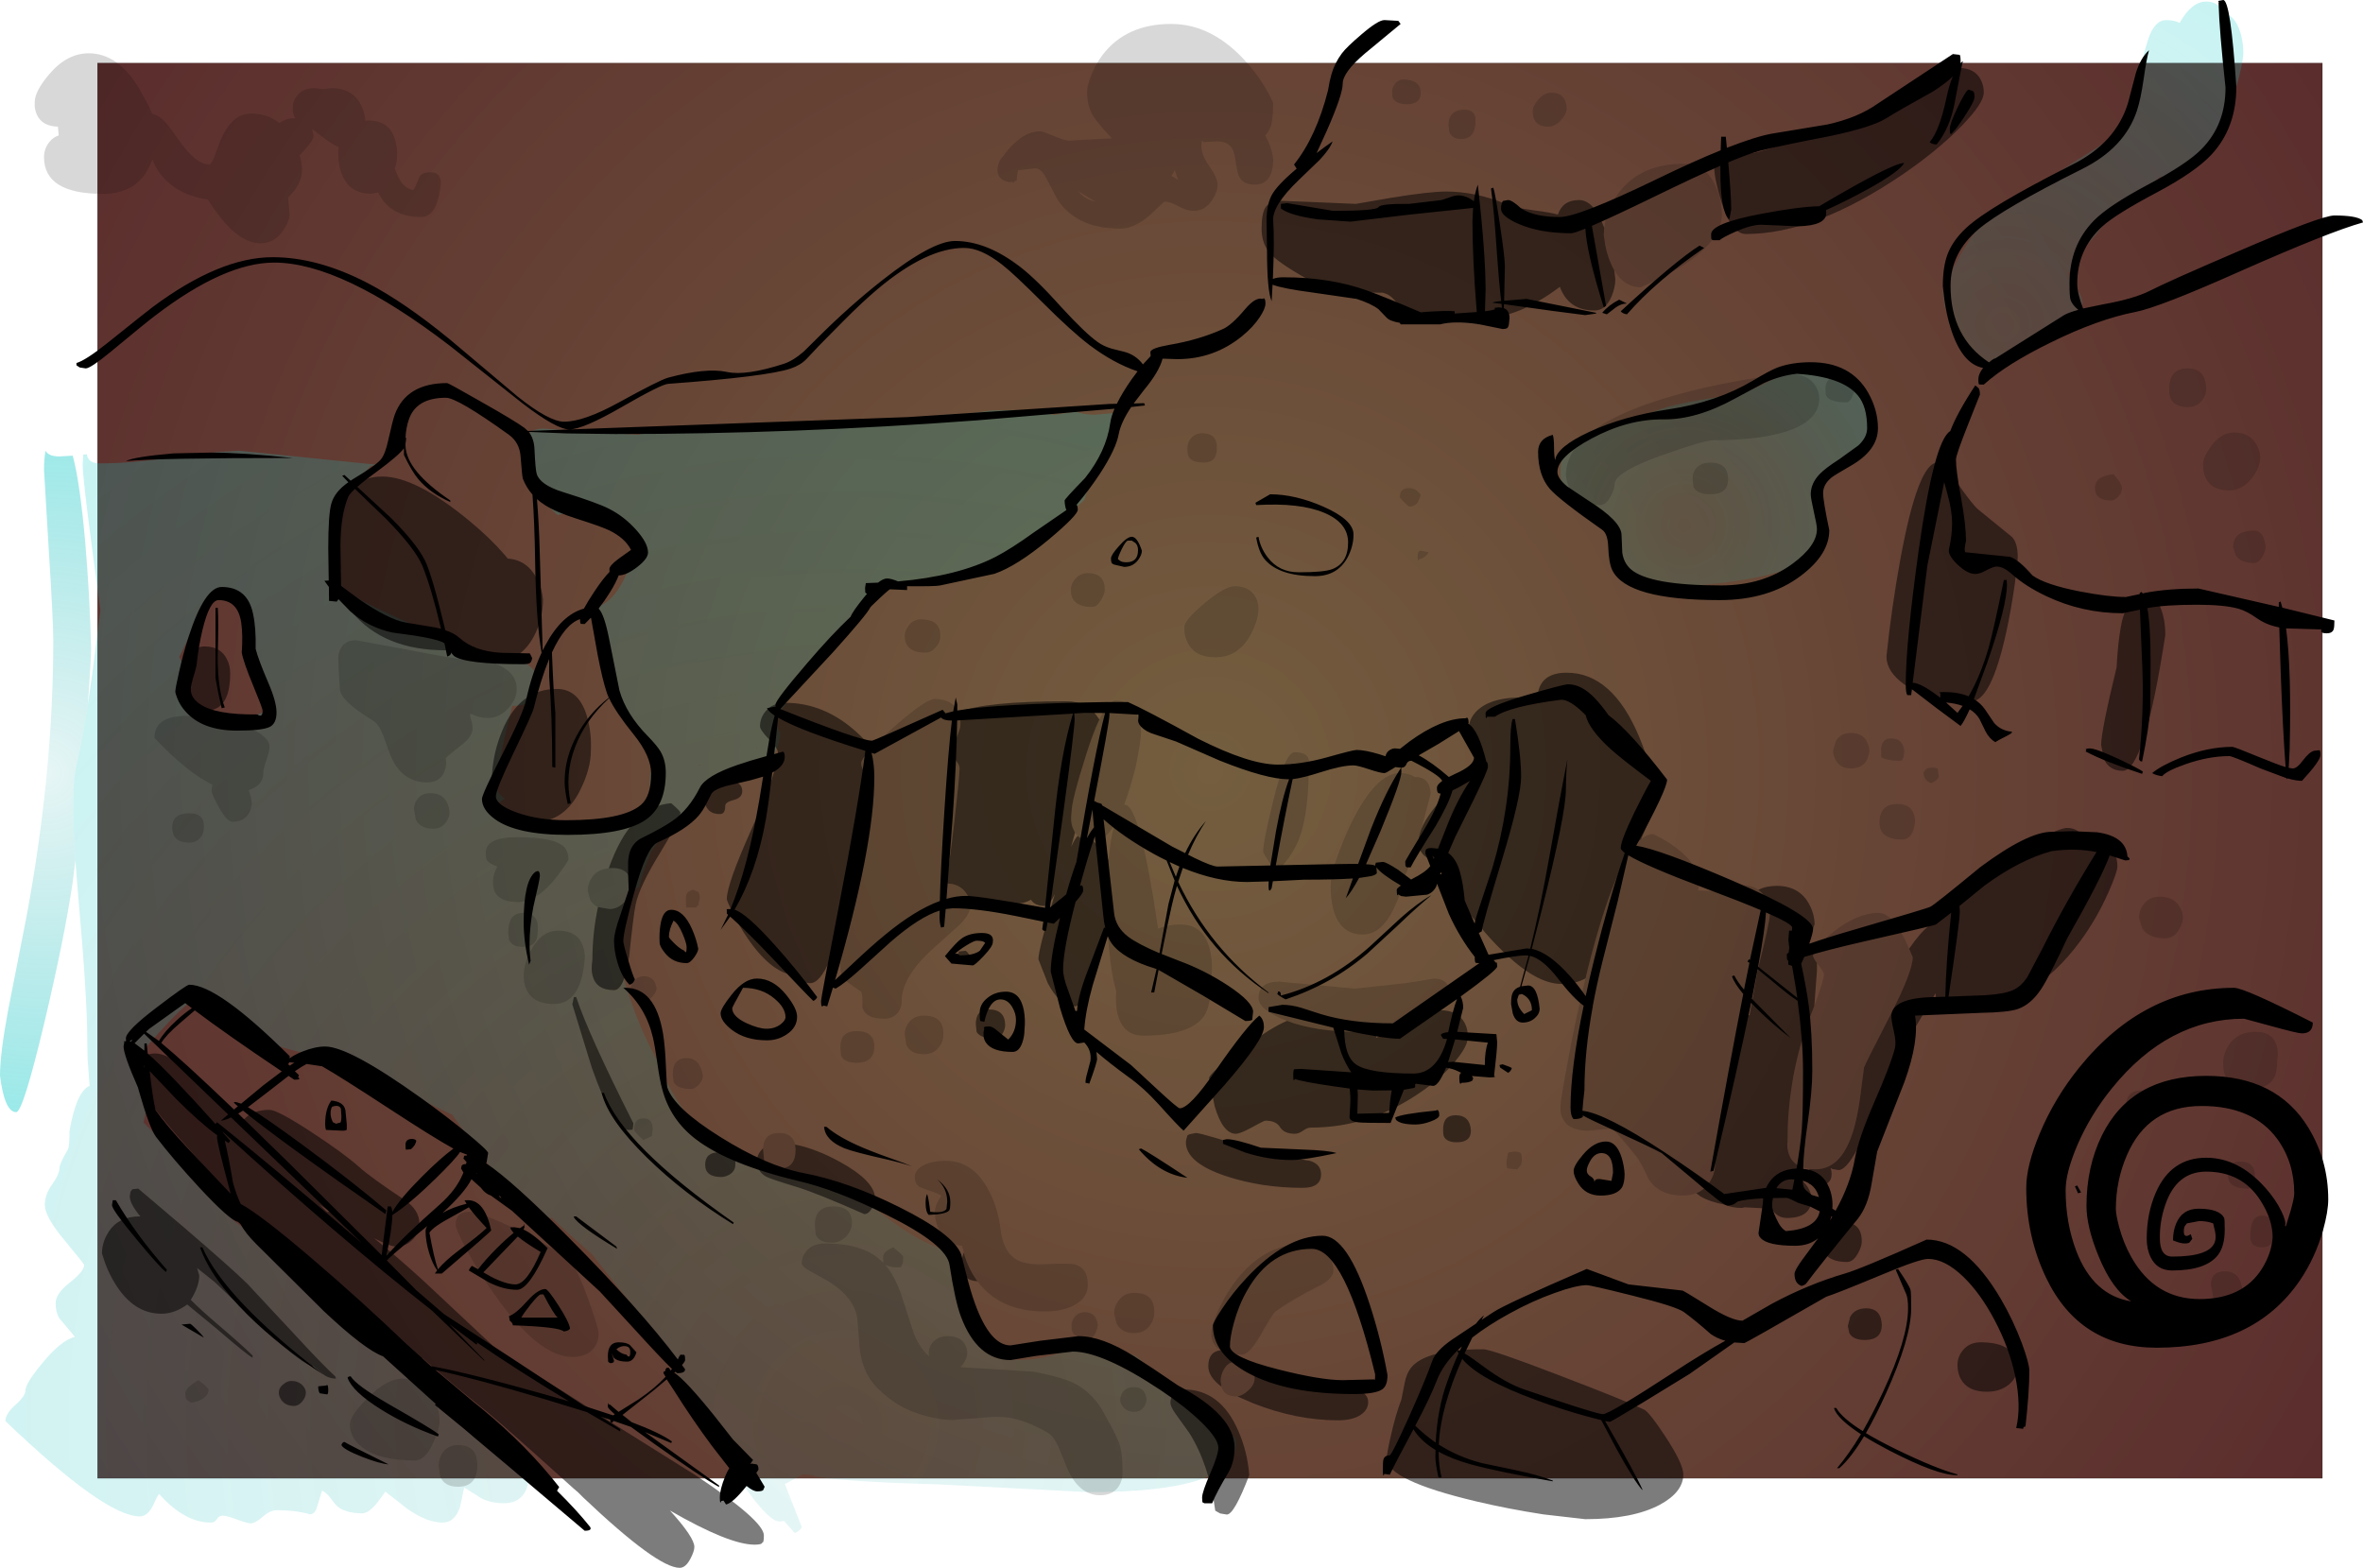 <?xml version="1.0" encoding="UTF-8" standalone="no"?>
<svg xmlns:ffdec="https://www.free-decompiler.com/flash" xmlns:xlink="http://www.w3.org/1999/xlink" ffdec:objectType="shape" height="507.5px" width="764.85px" xmlns="http://www.w3.org/2000/svg">
  <g transform="matrix(1.0, 0.0, 0.0, 1.0, 31.25, 20.0)">
    <path d="M720.45 458.5 L0.3 458.5 0.3 0.4 720.45 0.4 720.45 458.5" fill="url(#gradient0)" fill-rule="evenodd" stroke="none"/>
    <path d="M720.45 458.5 L0.3 458.5 0.3 0.4 720.45 0.4 720.45 458.5 Z" fill="none" stroke="#000000" stroke-linecap="round" stroke-linejoin="round" stroke-width="0.05"/>
    <path d="M-2.8 207.95 Q-4.75 220.6 -6.5 227.7 -8.45 235.45 -6.85 258.45 L-7.75 265.75 Q-10.45 283.85 -16.9 311.05 -23.8 340.0 -26.0 340.0 -29.75 340.0 -31.25 328.25 -31.25 321.0 -28.55 306.65 L-22.6 276.35 Q-14.0 229.9 -14.0 187.25 -14.0 181.25 -15.5 157.4 L-17.0 132.1 Q-17.0 128.4 -16.5 125.9 -15.55 127.75 -12.0 127.75 L-7.7 127.5 Q-5.4 136.05 -3.7 155.1 -2.2 172.45 -1.75 190.0 -1.75 193.15 -2.8 207.95" fill="url(#gradient1)" fill-rule="evenodd" stroke="none"/>
    <path d="M557.65 137.05 Q557.6 137.85 557.9 140.2 558.2 142.1 557.85 143.25 557.5 144.6 558.35 149.8 559.05 154.45 557.55 157.25 552.7 166.1 520.85 169.25 L505.85 170.25 Q496.55 170.25 493.95 161.8 493.5 160.3 492.7 155.65 492.2 152.55 491.35 152.0 481.45 146.0 477.7 142.05 473.85 137.95 473.85 133.25 473.85 128.85 475.05 126.6 476.3 124.2 479.8 122.4 482.6 120.9 489.85 118.35 L506.85 112.25 Q512.0 110.35 531.6 107.5 534.55 106.85 541.85 103.15 547.1 100.5 555.35 100.5 567.9 100.5 572.35 108.0 574.6 111.75 574.35 115.85 574.35 121.25 573.35 123.1 571.4 126.75 563.6 130.5 557.9 133.25 557.65 137.05" fill="url(#gradient2)" fill-rule="evenodd" stroke="none"/>
    <path d="M682.85 -19.5 Q686.85 -19.5 688.65 -15.75 692.3 -14.8 693.9 -9.5 694.9 -6.25 694.85 -2.75 694.85 -1.0 693.6 4.4 691.8 11.9 688.9 18.2 680.95 35.35 667.7 37.45 662.35 42.45 655.05 48.3 L649.8 52.45 Q647.85 55.35 643.9 59.6 L641.85 61.7 638.35 68.5 Q638.35 70.0 640.6 73.0 642.85 76.0 642.85 77.85 642.85 82.55 628.9 90.25 616.2 97.25 612.85 97.25 608.75 97.25 607.0 95.3 602.95 93.1 600.9 85.65 L600.15 82.4 Q598.8 81.4 598.15 79.2 L597.6 74.85 Q597.6 74.1 599.55 69.85 601.9 64.8 604.65 60.25 612.75 46.75 618.85 46.75 L619.55 46.8 Q630.45 38.2 647.6 27.75 653.15 24.35 656.65 17.0 658.95 12.15 661.15 3.3 663.55 -6.15 664.5 -8.5 666.55 -13.5 669.85 -13.5 672.4 -13.5 674.25 -12.6 678.15 -19.5 682.85 -19.5" fill="url(#gradient3)" fill-rule="evenodd" stroke="none"/>
    <path d="M-2.8 207.95 L-1.4 198.2 1.25 177.5 Q-4.5 135.85 -4.5 130.25 L-4.3 127.15 -3.15 127.05 Q-2.7 130.0 1.0 130.0 12.1 130.0 26.3 127.75 34.6 126.45 46.3 125.9 L90.9 130.45 88.7 130.85 83.65 136.7 Q75.75 147.35 75.75 156.0 75.75 160.6 79.35 164.85 L78.55 165.55 Q77.25 166.9 77.25 168.1 77.25 171.1 101.3 181.75 126.1 192.75 136.0 192.75 L138.55 192.25 138.75 194.0 138.75 194.5 Q143.5 197.95 143.5 201.25 143.5 203.7 141.75 205.75 139.4 208.5 135.0 208.5 L134.55 208.45 132.25 218.0 Q129.5 230.2 129.5 234.1 129.5 236.9 132.2 238.5 129.75 239.8 129.75 241.0 129.75 247.75 151.25 247.75 166.85 247.75 172.85 245.5 L173.35 246.45 173.5 246.4 174.8 244.9 Q178.1 241.2 180.7 238.95 179.2 237.05 179.05 233.95 178.9 231.45 179.7 228.35 L180.5 225.6 177.25 217.6 Q171.35 214.9 167.25 204.45 165.5 200.0 164.35 194.7 163.5 190.9 163.5 190.1 163.5 188.65 164.5 187.5 164.95 186.95 165.45 186.7 163.0 179.55 162.45 176.3 167.05 174.7 170.5 168.0 172.8 163.6 173.75 159.0 173.75 155.3 170.5 151.5 165.65 145.75 156.0 145.75 152.4 145.75 149.25 146.75 L147.3 144.95 Q140.25 138.0 140.25 131.35 140.25 130.9 140.4 130.4 137.75 128.4 137.75 125.1 137.75 122.8 139.3 121.0 141.2 118.75 144.5 118.75 L175.5 120.75 180.1 118.95 Q181.25 119.5 183.25 119.5 L200.3 117.45 Q200.4 118.9 200.75 119.25 L205.75 119.0 Q250.6 119.15 271.4 114.75 L273.7 114.25 274.25 114.25 Q280.8 114.25 289.6 112.9 L296.35 112.75 Q305.25 112.75 309.75 114.35 L316.4 113.3 316.75 113.25 316.8 113.2 Q319.6 114.25 323.0 114.25 L329.5 113.7 330.45 113.75 330.25 115.85 330.35 117.25 328.8 117.9 Q327.7 122.5 324.5 131.65 L323.15 135.65 Q321.35 137.15 320.2 140.1 L319.75 141.75 319.0 142.5 305.15 154.45 Q300.05 158.95 296.8 162.25 L294.0 162.0 Q292.5 162.0 272.45 167.8 L266.6 169.55 Q264.95 168.5 262.0 168.5 257.3 168.5 255.05 171.25 254.15 172.35 253.8 173.5 247.5 173.8 233.5 192.5 228.45 199.25 224.15 206.05 220.25 212.2 220.25 213.1 L220.2 214.25 Q220.2 215.5 220.75 216.5 L221.4 217.4 221.25 217.65 221.25 218.1 Q221.25 219.8 219.3 224.3 206.9 226.8 196.6 237.55 L196.35 237.65 196.4 237.8 Q194.45 239.85 192.55 242.25 L189.2 246.85 187.2 246.1 181.15 253.35 179.6 255.45 177.9 259.9 Q176.5 263.5 175.8 267.0 173.0 268.05 171.0 274.3 169.25 279.85 169.25 283.25 L169.8 286.5 169.85 286.75 Q168.75 288.95 168.75 289.85 168.75 290.8 171.0 298.15 174.0 307.85 177.75 315.95 179.8 320.35 181.95 324.0 184.35 330.55 188.0 336.25 201.6 357.3 227.75 359.5 239.5 367.6 248.2 368.0 250.35 369.9 252.75 371.8 267.15 383.35 277.0 385.2 L278.35 387.2 Q277.0 388.95 277.0 391.35 L277.9 395.3 Q279.1 399.9 280.7 403.75 285.15 414.3 291.25 415.75 294.5 420.25 298.5 420.25 307.6 420.25 316.5 416.05 L320.9 413.6 329.15 416.5 336.4 418.9 Q360.2 440.15 368.85 445.65 L368.85 448.15 Q368.25 452.2 364.85 455.0 355.15 463.0 321.0 463.0 L272.85 460.5 Q242.6 459.65 233.0 458.0 231.1 457.25 228.6 457.25 L222.8 460.4 228.25 474.25 Q227.85 475.5 226.0 476.25 L222.55 472.35 221.0 472.5 Q214.55 472.5 190.55 429.85 L179.7 410.0 168.75 396.65 160.35 385.95 154.8 381.1 147.35 374.25 147.0 374.25 Q140.1 374.25 124.5 353.9 L115.15 340.85 Q93.7 330.65 84.75 325.25 83.45 324.45 70.2 321.55 57.05 318.65 53.25 316.25 L42.65 308.3 Q36.05 303.5 32.25 303.5 30.1 303.5 21.75 312.6 13.75 321.3 13.75 322.0 13.75 323.25 15.0 328.95 L16.25 335.85 Q16.25 339.4 15.2 343.35 23.25 351.15 35.0 364.0 L42.05 372.7 Q46.9 378.1 51.25 378.5 57.8 379.2 62.8 384.15 L71.0 393.25 Q139.75 456.75 139.75 458.85 139.75 461.55 138.25 463.65 136.15 466.6 131.85 466.6 127.95 466.6 124.75 465.1 L119.0 461.5 117.6 468.05 Q115.85 472.85 112.0 472.85 107.0 472.85 100.65 468.45 L93.5 462.85 90.75 466.55 Q88.05 469.85 86.0 469.85 79.9 469.85 77.3 466.95 L75.45 464.55 Q74.3 463.15 73.0 462.5 L71.1 468.6 Q70.35 470.15 69.15 470.2 64.6 468.85 58.35 468.85 56.2 468.85 53.75 471.0 51.3 473.1 50.0 473.1 48.75 473.1 45.45 471.85 42.1 470.6 40.85 470.6 39.6 470.6 38.95 471.75 38.25 472.85 37.0 472.85 28.5 472.85 20.25 463.6 19.65 464.25 18.1 467.7 16.35 470.85 14.0 470.85 2.75 470.85 -29.5 440.0 -29.5 437.65 -26.25 434.75 -23.0 431.85 -23.0 430.0 -23.0 427.8 -17.45 421.1 -11.35 413.75 -7.0 412.75 L-12.05 406.7 Q-13.25 404.75 -13.25 401.85 -13.25 398.75 -8.6 395.1 -4.0 391.45 -4.0 389.5 -4.0 389.15 -10.35 381.5 -16.75 373.85 -16.75 370.0 -16.75 366.65 -14.35 363.35 -12.0 360.05 -12.0 358.0 -12.0 356.75 -9.25 352.0 -8.75 351.05 -8.75 346.0 -6.45 333.15 -2.25 331.5 L-2.9 322.65 -3.0 317.0 Q-3.0 302.55 -5.95 269.9 L-6.85 258.45 Q-8.45 235.45 -6.5 227.7 -4.75 220.6 -2.8 207.95 M29.9 186.25 L26.8 192.65 Q27.7 194.15 28.25 196.85 28.25 198.4 26.95 201.0 L31.05 202.25 Q29.75 203.05 29.75 205.25 37.25 214.25 43.5 214.25 46.8 214.25 47.2 211.75 L47.75 211.75 Q52.8 211.75 54.25 210.0 54.75 209.35 54.75 207.75 54.75 207.2 54.25 206.7 L57.55 207.05 Q54.6 202.1 51.35 193.0 L46.5 179.4 Q44.0 173.25 42.25 173.25 38.5 173.25 35.2 177.2 32.95 179.95 29.9 186.25 M213.55 221.85 L213.75 222.5 213.9 222.3 213.55 221.85 M194.95 227.9 L195.5 227.5 194.95 227.5 194.95 227.9" fill="url(#gradient4)" fill-rule="evenodd" stroke="none"/>
    <path d="M610.85 10.0 Q610.85 13.45 603.5 20.95 595.95 28.65 584.9 36.25 556.35 55.75 533.85 55.75 529.15 55.75 525.9 45.25 523.6 37.7 523.6 34.0 523.6 29.95 526.15 29.55 527.85 29.25 534.35 29.75 537.7 29.75 554.9 23.75 571.45 18.0 576.85 15.25 578.05 14.65 583.7 12.4 588.7 10.45 591.1 9.0 592.75 7.95 597.55 3.95 599.9 2.0 602.85 2.0 607.95 2.0 609.9 5.85 610.9 7.8 610.85 10.0 M491.25 67.5 L491.6 70.35 Q491.6 73.0 490.35 76.0 488.45 80.5 484.85 80.5 476.45 80.5 473.65 72.85 L471.35 74.5 Q459.25 83.0 448.5 83.0 428.4 83.0 422.75 79.55 421.65 78.9 419.8 76.8 418.4 75.25 416.35 74.75 L407.65 74.65 Q399.15 74.3 394.85 72.0 383.6 65.85 380.4 62.6 377.1 59.3 377.1 54.0 377.1 49.0 378.4 47.1 379.65 45.2 383.05 45.0 L392.4 45.35 407.6 46.0 419.15 44.0 Q431.55 42.0 436.85 42.0 446.25 42.0 456.1 46.0 458.25 47.15 465.35 48.1 470.5 48.75 473.0 49.45 474.6 44.75 479.85 44.75 484.7 44.75 488.0 53.75 L487.85 56.0 488.25 58.8 Q488.8 62.0 489.9 64.65 490.5 66.2 491.25 67.5 M601.9 135.85 Q607.15 143.25 608.85 144.75 L619.95 153.8 Q621.85 155.65 621.85 160.5 L620.95 168.6 Q619.75 177.2 618.15 184.5 613.25 207.0 606.85 207.0 592.75 207.0 585.15 201.55 579.35 197.4 579.35 192.5 581.0 176.7 583.85 161.05 589.6 129.75 595.85 129.75 597.6 129.75 601.9 135.85 M428.85 248.25 Q430.95 243.1 437.6 236.45 L444.3 229.55 Q447.35 225.95 447.35 223.5 447.35 222.8 445.75 219.7 L444.1 216.35 Q444.1 211.9 448.1 209.0 453.85 204.85 466.35 206.0 466.75 197.75 475.85 197.75 490.65 197.75 499.35 218.6 503.7 229.05 505.1 239.75 L500.15 251.1 499.95 251.6 Q491.65 258.3 482.85 293.0 L481.95 296.7 Q478.7 298.5 474.1 298.5 465.85 298.5 454.65 287.4 451.2 284.05 447.55 279.6 L444.35 275.75 Q442.3 274.2 441.4 269.55 440.5 264.95 438.85 263.75 L429.8 257.0 Q427.85 255.2 427.85 252.75 427.85 251.95 428.0 251.1 428.25 249.75 428.85 248.25 M537.9 268.05 Q540.4 266.75 543.85 266.75 551.2 266.75 554.4 272.8 556.0 275.85 556.1 279.1 L554.05 285.25 Q555.4 286.0 556.1 287.8 555.6 288.65 555.6 289.35 555.6 290.0 556.85 291.75 L556.85 294.25 556.0 305.65 553.25 312.7 Q547.35 330.7 547.35 349.0 L547.25 350.65 Q547.3 352.4 547.9 353.9 548.9 356.4 551.3 357.55 L551.1 359.85 550.95 361.6 Q552.75 362.5 553.9 364.3 555.0 366.05 555.1 368.0 555.1 374.25 547.1 374.25 544.0 374.25 542.15 371.25 L533.4 370.8 532.6 371.0 Q529.25 371.0 527.25 370.0 522.0 369.0 519.15 367.25 L517.8 366.25 Q520.25 365.25 521.85 363.0 523.85 360.15 523.85 357.0 523.85 345.6 532.75 312.7 L533.75 309.05 535.05 308.55 537.6 294.3 Q541.6 278.55 541.6 276.0 541.6 273.45 540.4 271.1 539.45 269.2 537.9 268.05 M586.7 287.1 Q590.15 282.0 593.4 279.4 L593.8 278.65 Q598.55 269.7 601.6 267.5 606.5 264.0 619.05 256.8 634.4 248.0 637.85 248.0 640.6 248.0 642.3 249.9 643.95 251.75 645.85 251.75 651.1 251.75 653.15 256.05 654.15 258.2 654.1 260.5 654.1 262.3 651.2 268.85 647.45 277.3 642.15 284.55 626.05 306.5 603.6 306.5 596.35 306.5 595.4 302.9 595.25 302.35 595.25 301.5 L583.85 320.75 573.9 343.7 Q567.4 358.75 563.85 358.75 L561.8 358.4 561.25 358.05 Q561.6 358.85 561.6 360.1 561.6 363.6 557.35 363.75 L554.35 363.25 Q554.1 363.1 554.1 360.6 554.1 359.3 554.45 358.4 L556.35 358.5 Q565.5 358.5 569.2 343.9 570.35 339.5 571.15 332.8 L572.1 325.5 Q572.35 324.65 580.45 308.9 587.85 294.5 587.85 289.85 L586.7 287.1 M327.3 280.95 Q321.5 305.75 316.6 305.75 311.85 305.75 307.9 298.25 L304.85 290.5 Q304.85 287.5 310.15 269.5 L310.2 269.35 Q308.3 273.25 306.85 273.25 303.75 273.25 302.45 271.25 300.2 272.5 297.85 272.5 L282.75 271.9 Q282.35 270.2 281.15 268.65 278.95 265.9 274.85 266.0 275.8 261.95 277.65 246.0 279.35 231.0 279.35 228.75 279.35 227.5 278.1 226.15 276.85 224.75 276.85 223.5 276.85 222.05 278.25 219.0 279.6 215.9 279.6 214.85 279.8 212.6 278.9 210.55 287.65 207.0 313.85 207.0 320.2 207.0 323.6 211.5 L324.6 212.9 Q322.6 217.05 320.4 224.05 315.6 239.1 315.6 242.75 L315.45 244.4 Q315.4 246.2 315.85 247.65 L316.7 249.55 315.45 254.15 Q316.6 251.6 317.55 250.55 319.35 252.2 322.7 252.25 324.75 254.4 327.5 258.4 327.1 262.0 327.1 264.85 L327.05 271.7 Q327.05 276.6 327.3 280.95 M243.85 269.1 Q237.15 298.25 231.0 298.25 228.15 298.25 227.0 295.75 219.0 295.75 210.75 283.75 208.05 279.8 205.8 275.3 204.0 271.6 204.0 271.0 204.0 266.15 212.25 247.85 220.5 229.6 220.5 223.35 220.5 222.3 217.65 219.3 214.75 216.25 214.75 215.1 214.75 212.45 216.55 210.25 218.8 207.5 223.0 207.5 235.4 207.5 245.8 216.8 248.6 219.3 250.9 222.15 247.5 225.75 247.5 227.1 247.5 228.35 248.65 230.1 249.75 231.85 249.75 233.1 L247.0 249.65 245.1 256.95 245.6 258.15 245.25 260.2 243.85 269.1 M414.75 313.4 L414.1 316.0 423.3 311.4 Q432.4 307.0 434.85 307.0 440.75 307.0 442.9 311.25 443.95 313.35 443.85 315.75 443.85 318.55 440.0 323.25 435.85 328.4 429.35 333.0 412.45 345.0 393.1 345.0 391.85 345.0 390.5 346.0 389.1 347.0 387.85 347.0 384.45 347.0 383.1 344.9 381.8 342.75 378.35 342.75 377.85 342.75 374.0 344.9 370.2 347.0 368.75 347.0 364.55 347.0 361.9 338.05 L360.1 329.0 Q360.1 327.3 372.15 318.5 380.3 312.6 385.3 310.45 394.6 314.0 408.85 314.0 L414.75 313.4 M353.1 347.5 L353.8 347.15 355.85 346.75 Q357.85 346.75 377.85 353.25 L392.75 355.75 Q396.35 356.85 396.35 360.1 396.35 364.5 390.35 364.5 377.25 364.5 365.85 360.8 352.6 356.45 352.6 349.75 352.6 349.0 353.1 347.5 M368.1 418.35 L374.8 421.3 Q385.5 425.8 390.6 426.5 403.65 428.25 407.35 429.5 411.6 430.9 411.6 433.85 411.6 436.35 409.15 438.0 406.45 439.75 401.85 439.75 388.35 439.75 374.4 434.25 L369.25 432.0 Q370.85 431.8 372.6 430.25 374.85 428.35 374.85 426.1 374.85 420.75 368.85 420.75 366.35 420.75 364.9 423.25 363.85 425.1 363.85 427.0 L364.1 428.85 Q359.85 425.65 359.85 422.25 359.85 417.55 363.85 417.05 365.5 418.05 368.1 418.35 M444.85 346.0 Q444.85 349.75 440.25 349.75 437.0 349.75 436.1 347.85 435.85 347.25 435.85 345.6 435.85 341.0 439.85 341.0 444.6 341.0 444.85 346.0 M559.1 385.25 Q558.5 384.25 558.35 383.0 L558.35 381.85 Q558.35 379.65 559.9 377.8 561.75 375.5 564.85 375.5 571.5 375.5 571.35 382.0 571.35 383.5 570.1 385.75 568.55 388.5 566.6 388.5 560.95 388.5 559.1 385.25 M35.0 189.25 Q40.25 189.25 42.25 193.5 43.3 195.6 43.25 198.0 43.25 210.0 35.5 210.0 29.85 210.0 28.75 205.85 28.4 204.5 28.55 202.85 L28.75 201.35 Q28.75 197.1 29.25 195.0 30.6 189.25 35.0 189.25 M119.95 193.5 Q118.0 192.3 116.75 190.15 L113.0 190.5 Q92.9 190.5 82.55 178.0 78.9 173.65 76.95 168.3 75.5 164.25 75.5 161.5 75.05 157.7 75.8 154.05 76.65 149.5 79.25 147.8 79.3 143.35 81.55 139.75 85.05 134.25 92.5 134.25 103.25 134.25 120.55 148.5 127.35 154.1 132.05 159.55 L133.1 160.8 Q139.35 161.25 142.5 167.25 144.2 170.5 144.5 174.0 144.5 180.45 141.55 186.0 137.4 193.75 128.9 194.85 125.3 193.65 120.0 193.5 L119.95 193.5 M159.0 212.85 Q160.25 217.8 160.0 223.0 160.0 228.8 156.55 235.75 151.45 246.0 142.0 246.0 132.05 246.0 129.05 238.5 128.1 236.15 127.95 233.3 L128.0 230.75 Q128.45 223.35 131.3 216.55 136.9 203.0 149.0 203.0 156.5 203.0 159.0 212.85 M165.8 261.05 Q172.9 240.95 186.0 240.0 189.0 242.55 189.0 243.1 189.0 245.25 182.65 255.65 175.75 266.8 174.5 272.75 173.7 276.7 172.4 289.55 170.8 300.5 167.5 300.5 161.7 300.5 160.55 295.8 160.15 294.3 160.3 292.4 L160.5 290.5 Q160.5 282.2 162.3 273.6 L166.0 274.25 Q168.65 274.25 170.8 272.05 173.0 269.85 173.0 267.1 173.1 261.0 167.0 261.0 L165.8 261.05 M47.8 342.25 Q50.65 339.25 56.0 339.25 58.55 339.25 69.55 346.45 79.95 353.25 85.0 357.75 88.9 361.25 99.55 368.3 104.5 371.6 104.5 376.1 104.5 378.75 102.55 381.0 100.3 383.5 97.0 383.5 95.0 383.5 89.75 380.75 96.3 385.95 105.5 394.3 L131.35 418.5 137.7 422.2 Q150.9 430.15 167.5 441.0 L194.15 457.7 Q216.0 472.3 216.0 477.0 216.0 479.5 215.5 479.25 215.5 480.0 213.0 480.0 204.75 480.0 185.6 468.95 193.5 477.65 193.5 480.75 193.5 482.1 192.25 484.5 190.7 487.5 188.75 487.5 181.55 487.5 157.55 464.75 L155.9 463.1 154.5 461.9 Q133.05 442.55 127.0 437.5 115.2 428.1 105.65 419.75 94.95 419.0 75.1 400.05 68.65 393.85 60.25 384.8 L50.5 374.25 Q12.25 334.0 12.25 328.1 12.25 326.0 13.5 324.0 15.35 321.0 19.0 321.0 26.45 321.0 44.8 340.45 L47.15 343.0 47.8 342.25 M13.5 364.75 L28.35 377.35 Q44.0 390.8 48.75 395.5 L63.5 411.3 Q73.35 422.0 77.25 425.5 L77.5 426.25 Q74.75 426.25 72.65 424.25 L70.25 422.25 Q67.3 422.25 54.65 410.6 L38.25 395.0 32.55 390.45 33.25 392.85 Q33.25 396.35 30.5 400.75 33.5 403.85 40.45 409.75 47.6 415.85 50.5 418.75 L50.5 419.5 Q48.75 418.6 39.05 410.25 L29.35 402.25 Q25.25 405.25 21.0 405.25 12.0 405.25 6.0 395.5 4.1 392.45 2.75 388.8 L1.75 385.75 Q1.75 382.25 3.75 379.0 6.95 373.75 14.0 373.75 L14.2 373.75 Q10.75 369.65 10.75 367.25 L11.0 365.75 11.6 364.95 13.5 364.75 M75.5 372.25 L75.85 372.3 72.15 369.9 74.6 372.3 75.5 372.25 M154.0 305.1 L154.5 302.75 155.25 302.75 Q159.25 314.85 173.75 343.6 L173.6 345.2 173.25 345.25 Q174.5 345.75 172.0 345.75 167.45 345.75 160.3 325.6 L154.0 305.1 M278.85 289.85 L279.1 288.0 281.35 287.75 Q282.35 288.5 282.85 290.0 L281.85 292.0 279.6 291.75 279.05 291.45 Q278.85 291.35 278.85 289.85 M209.0 236.1 Q209.0 238.25 206.25 238.95 203.5 239.65 203.5 240.85 203.5 243.35 202.0 243.5 198.85 243.65 197.5 241.4 196.75 240.15 196.75 238.75 196.75 236.85 198.5 235.0 200.65 232.75 204.0 232.75 209.0 232.75 209.0 236.1 M197.0 357.0 Q197.0 353.0 201.5 353.0 207.25 353.0 206.75 357.1 206.75 359.1 204.8 360.25 203.4 361.0 202.25 361.0 197.0 361.0 197.0 357.0 M226.1 350.5 Q232.65 351.75 240.55 356.05 252.0 362.35 252.0 368.0 252.0 369.3 251.05 371.0 249.9 373.0 248.5 373.0 233.25 366.25 226.75 364.25 218.15 361.65 216.7 360.85 213.75 359.2 213.75 355.75 213.8 354.2 214.75 352.8 L215.75 351.65 215.75 352.1 216.05 355.35 Q217.1 358.25 221.0 358.25 226.25 358.25 226.25 352.1 L226.1 350.5 M294.1 311.75 Q294.1 313.25 293.1 314.8 292.15 316.25 291.35 316.25 286.1 316.25 284.85 314.0 L284.6 311.5 Q284.6 306.75 288.85 306.75 294.0 306.75 294.1 311.75 M285.15 394.75 Q281.35 394.5 280.35 391.85 L280.1 388.6 Q280.1 386.7 280.75 385.45 L281.0 386.6 Q282.3 390.65 284.6 394.0 L285.15 394.75 M60.55 428.0 Q61.8 427.0 63.0 427.0 65.35 427.0 66.75 428.5 67.75 429.65 67.75 430.75 67.75 432.25 66.55 433.7 65.3 435.1 64.0 435.1 61.15 435.1 59.8 433.15 59.0 431.95 59.0 430.85 59.0 429.15 60.55 428.0 M621.6 423.0 Q621.6 426.1 618.9 428.25 616.05 430.5 611.85 430.5 605.65 430.5 603.4 426.35 602.7 425.0 602.45 423.35 L602.35 421.85 Q602.35 419.15 604.15 417.0 606.25 414.5 609.85 414.5 621.6 414.5 621.6 423.0 M577.85 408.85 Q577.85 413.75 572.35 413.75 568.6 413.75 567.35 411.55 L566.85 409.25 567.6 406.3 Q569.1 403.5 572.85 403.5 577.6 403.5 577.85 408.85 M507.9 445.15 Q513.6 453.9 513.6 457.25 513.6 462.95 506.05 467.05 497.3 471.75 481.85 471.75 L468.3 470.2 Q456.95 468.45 446.6 466.0 417.6 459.15 417.6 452.1 417.6 450.65 418.9 444.9 420.45 438.0 422.35 433.0 L423.35 427.95 Q423.95 424.6 425.55 422.65 430.35 416.75 448.85 416.75 451.5 416.75 473.6 425.25 494.15 433.1 500.85 436.25 502.5 436.95 507.9 445.15 M351.85 429.75 Q363.8 429.75 369.6 443.25 372.55 450.05 373.1 457.5 368.25 470.25 365.85 470.25 L363.7 469.9 362.1 469.0 Q360.15 454.05 353.65 443.75 L349.4 437.85 Q347.6 435.35 347.6 434.1 347.6 432.0 349.15 430.75 350.35 429.75 351.85 429.75 M668.85 179.05 Q669.65 182.2 669.6 185.6 662.85 229.5 655.85 229.5 651.3 229.5 649.65 225.45 L648.85 221.1 Q648.85 216.6 653.85 196.0 654.25 188.35 655.2 183.0 657.05 172.75 662.85 172.75 667.25 172.75 668.85 179.05" fill="#000000" fill-opacity="0.514" fill-rule="evenodd" stroke="none"/>
    <path d="M347.85 -12.25 Q361.25 -12.25 372.4 0.35 377.95 6.7 380.85 13.25 380.85 18.6 380.1 20.8 379.45 22.65 378.3 23.9 380.4 27.6 380.85 31.5 380.85 39.75 374.85 39.75 371.4 39.75 370.05 37.55 369.25 36.25 368.8 32.75 368.35 29.25 367.5 27.95 366.1 25.75 362.6 25.75 L358.35 26.0 358.0 25.6 Q357.6 25.55 357.6 27.1 357.6 30.25 360.25 33.9 362.85 37.55 362.85 39.85 362.85 42.1 361.1 44.75 358.8 48.25 355.1 48.25 352.9 48.25 350.2 46.75 347.55 45.25 345.6 45.25 L340.9 49.65 Q335.9 54.0 331.35 54.0 317.0 54.0 310.85 44.25 L307.35 37.55 Q305.75 34.5 303.85 34.5 L298.3 35.1 Q297.85 36.75 297.85 38.5 296.85 38.5 296.85 39.25 L296.1 38.75 295.85 39.0 Q291.6 38.45 291.6 35.0 291.6 32.55 293.4 30.55 L293.6 30.35 Q294.6 28.8 296.4 27.0 300.85 22.5 305.35 22.5 306.35 22.5 309.85 24.0 313.35 25.5 314.85 25.5 L328.6 24.75 Q323.85 19.75 322.4 17.25 320.6 14.05 320.6 9.75 320.6 8.15 321.65 5.2 323.05 1.15 325.65 -2.25 333.3 -12.25 347.85 -12.25 M488.0 53.75 Q488.65 47.95 492.6 42.55 499.6 33.0 513.85 33.0 521.2 33.0 524.4 41.05 526.0 45.05 526.1 49.25 526.1 61.6 499.85 73.0 494.45 73.0 491.25 67.5 490.5 66.2 489.9 64.65 488.8 62.0 488.25 58.8 L487.85 56.0 488.0 53.75 M559.9 108.2 Q559.6 107.75 559.6 105.85 559.6 101.75 564.35 101.75 568.6 101.75 569.1 106.0 568.0 110.25 566.35 110.25 561.15 110.25 559.9 108.2 M556.35 104.85 Q557.6 106.8 557.6 109.0 557.6 116.05 547.4 119.5 538.55 122.5 523.35 122.5 520.35 122.5 506.9 127.3 491.35 132.8 491.35 136.75 491.35 138.15 490.15 140.5 488.65 143.5 486.6 143.5 480.05 143.5 477.15 138.75 476.25 137.25 475.85 135.4 L475.6 133.85 Q475.6 117.75 511.6 107.75 529.6 102.8 547.85 101.0 553.9 101.0 556.35 104.85 M516.85 137.5 L516.6 134.75 Q516.6 133.15 517.6 131.8 519.1 129.75 522.35 129.75 528.1 129.75 528.1 135.1 528.1 140.0 522.35 140.0 517.95 140.0 516.85 137.5 M475.85 15.0 Q475.85 16.75 474.15 18.75 472.2 21.0 469.85 21.0 466.5 21.0 465.35 18.65 464.85 17.6 464.85 16.0 464.85 14.3 466.65 12.25 468.6 10.0 470.85 10.0 475.6 10.0 475.85 15.0 M442.85 15.5 Q446.35 15.5 446.35 19.0 446.35 25.0 441.75 25.0 438.7 25.0 437.85 22.75 L437.6 20.5 Q437.6 15.5 442.85 15.5 M422.85 5.75 Q428.6 5.75 428.6 10.1 428.6 13.6 424.35 13.75 420.65 13.75 419.65 11.85 419.35 11.25 419.35 9.6 419.35 8.25 420.4 7.0 421.5 5.75 422.85 5.75 M347.95 36.95 L350.1 38.25 349.0 35.1 347.95 36.95 M362.6 125.25 Q362.6 129.75 358.35 129.75 354.4 129.75 353.4 127.6 353.1 127.0 353.1 125.1 353.1 123.1 354.35 121.75 355.7 120.25 357.85 120.25 362.85 120.25 362.6 125.25 M353.15 188.0 Q352.4 186.5 352.15 184.65 L352.1 183.0 Q352.1 180.7 358.65 175.25 365.25 169.75 368.35 169.75 373.2 169.75 375.15 173.25 376.1 175.0 376.1 177.0 376.1 180.55 373.65 185.25 369.75 192.75 362.1 192.75 355.45 192.75 353.15 188.0 M325.15 174.25 Q323.8 176.5 322.35 176.5 315.35 176.5 315.35 171.0 315.35 168.9 316.9 167.25 318.5 165.5 320.85 165.5 326.35 165.5 326.35 170.85 326.35 172.25 325.15 174.25 M428.6 140.25 L427.7 142.5 Q426.85 143.9 424.85 144.0 421.85 141.4 421.85 140.85 421.85 138.0 424.85 138.0 427.1 138.0 428.6 140.25 M430.0 160.15 Q428.95 161.0 428.1 161.0 427.6 162.35 427.6 159.85 427.6 158.3 428.65 158.25 L431.1 158.75 Q430.9 159.4 430.0 160.15 M499.95 251.6 Q501.9 250.0 503.85 250.0 L506.5 251.35 Q509.65 253.1 512.15 255.1 520.05 261.55 518.35 268.25 L526.1 268.5 Q527.35 268.5 529.25 267.5 531.1 266.5 532.35 266.5 535.7 266.5 537.9 268.05 539.45 269.2 540.4 271.1 541.6 273.45 541.6 276.0 541.6 278.55 537.6 294.3 L533.75 309.05 532.75 312.7 Q523.85 345.6 523.85 357.0 523.85 360.15 521.85 363.0 520.25 365.25 517.8 366.25 515.85 367.0 513.35 367.0 506.05 367.0 502.5 361.9 499.75 355.95 498.35 354.25 491.45 345.7 490.5 345.4 L488.05 345.5 482.85 346.0 Q476.6 346.0 474.6 342.15 473.95 340.9 473.85 339.4 L473.85 338.0 Q473.85 336.2 476.3 323.15 478.9 309.1 481.95 296.7 L482.85 293.0 Q491.65 258.3 499.95 251.6 M556.1 287.8 Q557.45 285.35 562.35 281.5 570.0 275.5 576.85 275.5 581.7 275.5 586.7 287.1 L587.85 289.85 Q587.85 294.5 580.45 308.9 572.35 324.65 572.1 325.5 L571.15 332.8 Q570.35 339.5 569.2 343.9 565.5 358.5 556.35 358.5 L554.45 358.4 Q552.65 358.2 551.3 357.55 548.9 356.4 547.9 353.9 547.3 352.4 547.25 350.65 L547.35 349.0 Q547.35 330.7 553.25 312.7 L556.0 305.65 Q559.1 297.2 559.1 295.35 559.1 294.7 557.35 292.4 L556.85 291.75 Q555.6 290.0 555.6 289.35 555.6 288.65 556.1 287.8 M428.0 251.1 Q425.45 259.35 422.8 265.25 422.45 268.95 419.8 274.3 415.8 282.5 409.85 282.5 402.1 282.5 400.1 273.45 399.45 270.6 399.45 267.15 L399.6 264.1 Q399.6 263.15 401.35 258.05 403.45 251.95 406.1 246.5 414.05 230.25 421.85 230.25 424.7 230.25 426.7 231.5 L426.85 231.5 Q431.5 231.5 431.85 236.85 L428.85 248.25 Q428.25 249.75 428.0 251.1 M392.35 228.1 Q392.35 240.1 390.35 248.0 388.8 254.1 385.0 258.8 380.9 263.85 380.1 266.25 L379.35 266.25 Q380.6 263.85 380.6 261.35 380.6 260.65 379.1 258.35 377.6 256.05 377.6 255.75 377.6 252.55 380.85 239.25 384.7 223.5 387.85 223.5 393.25 223.5 392.35 228.1 M324.6 212.9 Q327.45 206.75 329.85 206.75 334.7 206.75 336.9 211.8 338.0 214.3 338.1 217.0 338.1 219.5 336.35 228.25 334.5 235.45 332.6 240.5 L332.85 240.5 Q337.7 240.5 343.6 280.6 346.9 279.25 350.85 279.25 358.45 279.25 360.4 287.6 361.4 291.8 360.85 296.25 360.85 305.55 358.4 309.0 353.85 315.25 338.85 315.25 332.05 315.25 330.4 307.85 329.9 305.5 329.95 302.65 L330.05 300.85 Q328.45 295.65 327.65 286.45 327.4 283.8 327.3 280.95 327.05 276.6 327.05 271.7 L327.1 264.85 Q327.1 262.0 327.5 258.4 L328.15 253.3 Q328.75 249.3 329.6 246.85 326.35 252.25 322.85 252.25 L322.7 252.25 Q319.35 252.2 317.55 250.55 L316.7 249.55 315.85 247.65 Q315.4 246.2 315.45 244.4 L315.6 242.75 Q315.6 239.1 320.4 224.05 322.6 217.05 324.6 212.9 M282.75 271.9 L282.85 273.25 Q282.85 275.85 279.35 279.35 L271.75 286.15 Q260.6 295.85 260.6 304.0 260.6 306.2 259.4 307.75 257.85 309.75 254.85 309.75 248.85 309.75 247.9 306.05 248.0 301.9 247.5 301.0 242.95 298.0 242.0 296.9 240.75 295.5 240.75 292.75 240.75 288.95 243.85 269.1 L245.25 260.2 245.6 258.15 247.0 249.65 249.75 233.1 Q249.75 231.85 248.65 230.1 247.5 228.35 247.5 227.1 247.5 225.75 250.9 222.15 253.45 219.45 257.9 215.5 268.35 206.25 271.35 206.25 277.0 206.25 278.85 210.4 L278.9 210.55 Q279.8 212.6 279.6 214.85 279.6 215.9 278.25 219.0 276.85 222.05 276.85 223.5 276.85 224.75 278.1 226.15 279.35 227.5 279.35 228.75 279.35 231.0 277.65 246.0 275.8 261.95 274.85 266.0 278.95 265.9 281.15 268.65 282.35 270.2 282.75 271.9 M385.3 310.45 L384.15 310.0 Q376.1 306.65 376.1 303.0 376.1 297.75 382.85 297.75 L407.35 300.0 423.6 298.25 428.5 297.5 432.85 296.75 Q438.0 296.75 438.1 302.1 438.1 304.7 427.4 309.25 420.35 312.25 414.75 313.4 L408.85 314.0 Q394.6 314.0 385.3 310.45 M363.85 417.05 Q362.45 416.25 361.65 414.95 361.0 413.8 360.85 412.45 L360.85 411.1 Q360.85 409.6 362.55 405.45 364.7 400.25 367.9 395.75 377.45 382.5 391.35 382.5 396.85 382.5 399.15 386.8 400.3 388.95 400.35 391.25 400.35 393.85 395.85 396.15 387.0 400.6 381.6 404.5 380.75 405.1 376.7 412.25 373.15 418.5 370.6 418.5 L368.1 418.35 Q365.5 418.05 363.85 417.05 M369.25 432.0 L368.85 432.0 Q365.55 432.0 364.4 429.65 L364.1 428.85 363.85 427.0 Q363.85 425.1 364.9 423.25 366.35 420.75 368.85 420.75 374.85 420.75 374.85 426.1 374.85 428.35 372.6 430.25 370.85 431.8 369.25 432.0 M456.35 356.0 L456.85 353.25 457.2 353.0 458.85 352.75 Q460.65 352.75 461.05 353.35 461.35 353.85 461.35 355.85 L461.1 357.0 459.85 358.5 456.85 358.25 Q456.35 358.5 456.35 356.0 M577.85 225.25 Q577.6 225.5 577.6 223.0 577.6 219.0 580.85 219.0 584.6 219.0 585.1 222.85 585.1 225.35 584.6 225.5 L584.5 225.9 Q584.55 226.25 583.1 226.25 579.85 226.25 577.85 225.25 M567.85 228.75 Q564.35 228.75 562.9 226.0 562.1 224.55 562.1 223.0 L562.9 220.05 Q564.35 217.25 567.85 217.25 573.25 217.25 573.85 223.0 573.25 228.75 567.85 228.75 M582.85 240.25 Q588.5 240.25 588.6 246.0 588.0 251.75 584.35 251.75 577.1 251.75 577.1 246.25 577.1 240.25 582.85 240.25 M596.0 228.95 L596.1 230.0 596.35 231.5 Q595.45 232.85 593.85 233.5 591.35 232.65 591.35 230.0 L592.2 228.95 Q592.75 228.5 594.35 228.5 595.85 228.5 596.0 228.95 M317.75 41.9 L318.7 42.95 Q320.55 44.65 323.4 45.3 L317.75 41.9 M273.1 186.1 Q273.1 187.85 271.65 189.5 270.15 191.25 268.35 191.25 261.6 191.25 261.6 185.75 261.6 184.35 262.65 182.8 264.1 180.5 266.85 180.5 273.35 180.5 273.1 186.1 M88.0 19.0 Q94.6 19.0 96.55 24.9 97.55 27.9 97.25 31.1 97.25 32.55 96.55 34.6 L97.35 36.5 Q99.15 40.95 102.5 41.5 103.1 40.9 104.3 37.65 105.0 35.75 108.0 35.75 112.25 35.75 111.25 41.1 110.0 50.25 105.0 50.25 96.35 50.25 92.25 44.25 L91.1 42.3 89.0 42.75 Q81.7 42.75 79.25 36.0 78.5 33.85 78.3 31.3 L78.25 29.0 Q78.25 28.3 78.4 27.65 76.4 26.95 71.05 22.75 L69.8 21.75 70.25 24.0 Q70.25 25.45 66.75 29.25 L65.75 30.3 Q66.5 32.8 66.5 35.0 66.5 38.35 64.0 41.75 L62.0 43.95 62.5 49.25 Q62.5 51.5 60.5 54.5 57.7 58.75 53.0 58.75 44.85 58.75 36.05 44.6 25.15 43.0 19.9 35.2 18.9 33.7 18.1 31.6 L18.0 31.75 17.95 31.85 17.05 34.0 Q12.8 42.75 2.0 42.75 -17.0 42.75 -17.0 30.85 -17.0 28.15 -15.3 26.0 -14.05 24.4 -12.25 23.85 L-12.25 23.75 -12.5 21.0 Q-17.6 20.85 -19.3 17.15 -20.2 15.2 -20.0 13.0 -20.0 9.55 -15.3 4.0 -9.55 -2.75 -2.5 -2.75 6.85 -2.75 13.7 8.5 L16.05 12.7 17.0 14.5 18.0 16.85 Q20.05 17.25 22.05 19.35 23.45 20.75 26.35 25.0 32.05 33.25 36.5 33.25 37.15 33.25 38.15 30.65 L40.3 25.0 Q43.95 16.75 50.0 16.75 55.3 16.75 59.15 19.8 61.4 18.25 64.0 18.25 L64.3 18.25 Q63.65 17.25 63.5 16.0 L63.5 14.85 Q63.5 12.5 65.05 10.75 66.95 8.5 70.5 8.5 L73.4 8.85 76.0 8.5 Q82.75 8.5 85.55 13.85 86.85 16.35 87.0 19.05 L88.0 19.0 M128.9 194.85 Q130.95 195.5 132.45 196.55 136.0 199.05 136.0 203.0 136.0 206.75 132.55 210.0 128.0 214.25 121.0 211.0 120.75 211.5 121.2 212.8 121.75 214.5 121.75 215.75 121.75 218.4 118.05 221.25 113.45 224.8 113.0 225.5 113.55 227.45 112.55 229.85 111.15 233.25 107.0 233.25 98.8 233.25 95.15 224.55 L92.7 217.85 Q91.3 214.35 89.5 213.25 78.6 206.7 78.75 202.75 78.25 195.5 78.25 193.0 78.25 191.45 78.95 190.05 80.4 187.25 84.0 187.25 L100.65 190.3 Q116.35 193.4 119.95 193.5 L120.0 193.5 Q125.3 193.65 128.9 194.85 M114.25 242.85 Q114.25 244.65 113.05 246.25 111.55 248.25 109.0 248.25 104.65 248.25 103.3 245.15 L102.75 241.75 Q102.75 240.2 103.75 238.8 105.15 236.75 108.0 236.75 113.6 236.75 114.25 242.85 M152.75 258.35 Q144.25 272.0 136.5 272.0 129.1 272.0 128.4 266.85 128.0 263.6 129.75 260.5 126.9 259.5 126.25 258.25 126.0 257.8 126.0 256.0 126.0 251.0 136.0 251.0 146.9 251.0 150.55 253.5 152.75 255.0 152.75 258.35 M162.3 273.6 Q160.65 272.85 159.8 271.3 L159.0 268.25 Q159.0 266.3 160.0 264.55 161.75 261.45 165.8 261.05 L167.0 261.0 Q173.1 261.0 173.0 267.1 173.0 269.85 170.8 272.05 168.65 274.25 166.0 274.25 L162.3 273.6 M133.55 284.25 L133.25 282.0 Q133.25 275.5 138.0 275.5 143.6 275.5 142.75 282.0 142.75 286.5 137.85 286.5 134.5 286.5 133.55 284.25 M140.8 287.25 Q144.1 281.25 149.5 281.25 155.45 281.25 157.3 285.85 158.25 288.2 158.0 290.75 156.75 305.0 148.0 305.0 141.55 305.0 139.3 300.6 138.55 299.15 138.35 297.45 L138.25 295.85 Q138.25 291.8 140.8 287.25 M56.0 221.85 Q56.0 223.1 55.0 226.0 54.0 228.85 54.0 230.1 54.0 233.35 51.05 235.0 L49.25 235.8 Q49.95 237.5 50.25 239.85 50.25 241.65 49.3 243.25 47.65 246.0 44.0 246.0 42.15 246.0 39.55 241.2 37.25 237.0 37.25 236.1 37.25 234.95 37.5 234.0 29.25 230.0 18.75 218.85 18.75 211.75 29.0 211.75 37.7 211.75 46.3 214.5 56.0 217.65 56.0 221.85 M33.5 251.25 Q32.15 252.75 30.0 252.75 24.5 252.75 24.5 247.85 24.5 243.25 30.0 243.25 35.0 243.25 34.75 247.85 34.75 249.85 33.5 251.25 M116.25 376.5 Q116.25 372.25 120.5 372.25 124.15 372.25 136.85 378.4 150.25 384.9 154.0 389.25 155.85 391.35 159.3 400.95 162.5 410.0 162.5 411.75 162.5 414.3 161.05 416.25 158.85 419.25 154.0 419.25 143.15 419.25 128.8 399.0 123.8 392.0 119.75 384.45 116.25 377.85 116.25 376.5 M194.6 268.65 Q195.25 269.15 195.25 270.75 L194.75 273.0 194.0 273.75 191.0 273.75 Q190.75 273.6 190.75 271.1 190.75 269.45 191.4 268.8 191.7 268.55 193.0 268.0 L194.6 268.65 M240.75 319.1 Q240.75 313.75 246.0 313.75 251.75 313.75 251.75 318.75 251.75 324.0 246.0 324.0 242.0 324.0 241.0 321.7 L240.75 319.1 M180.0 302.5 Q178.65 304.0 177.0 304.0 174.5 304.0 173.5 302.0 173.0 301.0 173.0 299.75 173.0 298.8 174.0 297.55 175.25 296.0 177.0 296.0 180.75 296.0 181.25 299.85 181.25 301.1 180.0 302.5 M180.0 345.5 L179.75 347.75 177.0 349.0 Q174.0 346.45 174.0 345.5 174.0 342.0 177.0 342.0 180.0 342.0 180.0 345.5 M196.25 328.25 Q196.25 329.85 194.8 331.25 193.5 332.5 192.5 332.5 187.95 332.5 186.8 330.25 L186.5 327.75 Q186.5 322.5 191.0 322.5 195.35 322.5 196.25 328.25 M226.1 350.5 L226.25 352.1 Q226.25 358.25 221.0 358.25 217.1 358.25 216.05 355.35 L215.75 352.1 215.75 351.65 Q216.0 346.75 221.0 346.75 225.25 346.75 226.1 350.5 M238.0 382.25 Q233.85 382.25 232.75 379.6 L232.5 376.6 Q232.5 370.5 238.5 370.5 244.5 370.5 244.5 375.85 244.5 378.1 242.8 380.05 240.85 382.25 238.0 382.25 M228.25 389.0 Q228.25 387.0 229.5 385.3 231.5 382.5 236.0 382.5 247.2 382.5 253.25 387.45 L254.65 388.75 254.6 387.0 Q254.6 385.15 257.85 383.75 261.1 386.3 261.1 386.85 261.1 389.35 260.6 389.5 L260.5 389.9 Q260.55 390.25 259.1 390.25 257.1 390.25 255.3 389.45 258.35 393.0 260.4 398.9 L264.65 411.95 Q266.5 416.35 269.45 419.0 L269.35 418.0 Q269.35 415.85 270.9 414.25 272.6 412.5 275.35 412.5 281.35 412.5 281.85 417.85 281.85 419.4 280.65 421.3 L279.65 422.55 303.35 424.0 Q309.85 425.3 313.35 426.5 321.45 429.15 325.85 437.0 330.3 444.9 331.2 447.75 332.1 450.65 332.1 456.85 332.1 459.15 330.9 461.05 329.0 464.0 324.85 464.0 317.95 464.0 314.15 455.2 L311.4 448.4 Q309.8 444.85 307.85 443.75 301.2 439.9 295.65 438.95 291.8 438.3 286.35 438.95 L276.95 439.65 Q271.0 439.5 264.35 437.0 260.0 435.4 255.85 432.05 252.6 429.45 251.0 427.25 247.95 423.2 247.1 417.15 L246.25 407.0 Q245.35 399.95 236.7 394.65 L230.85 391.4 Q228.25 389.9 228.25 389.0 M274.1 314.85 Q274.1 317.1 272.65 319.0 270.85 321.25 267.85 321.25 263.45 321.25 262.1 318.15 L261.6 314.75 Q261.6 312.7 262.85 311.05 264.55 308.75 267.85 308.75 274.25 308.75 274.1 314.85 M280.75 385.45 L280.15 383.25 Q274.85 382.95 272.6 377.95 271.85 376.25 271.5 374.2 L271.35 372.35 Q271.35 370.2 273.15 367.5 L273.45 367.05 Q272.1 366.15 270.15 365.6 L266.45 364.25 Q264.85 363.2 264.85 361.0 264.85 358.7 267.6 357.25 270.4 355.75 274.85 355.75 283.35 355.75 288.3 364.5 291.7 370.4 292.6 378.0 293.5 385.5 298.15 387.95 301.25 389.55 307.7 389.2 314.95 388.8 316.8 389.35 320.85 390.5 320.85 395.85 320.85 399.9 316.85 402.25 313.0 404.5 306.85 404.5 292.45 404.5 285.15 394.75 L284.6 394.0 Q282.3 390.65 281.0 386.6 L280.75 385.45 M319.85 404.75 Q323.6 404.75 324.1 409.0 323.25 413.25 321.1 413.25 316.95 413.25 315.9 411.2 315.6 410.7 315.6 408.85 315.6 407.55 316.6 406.3 317.85 404.75 319.85 404.75 M109.5 433.1 Q111.0 436.55 111.0 440.25 111.0 442.6 109.0 447.0 106.4 452.75 103.0 452.75 91.2 452.75 85.75 448.3 82.0 445.2 82.0 441.1 82.0 438.25 87.75 432.5 94.0 426.25 99.0 426.25 106.5 426.25 109.5 433.1 M111.25 457.95 L110.75 454.35 Q110.75 452.1 112.0 450.25 113.7 447.75 117.0 447.75 123.25 447.75 123.25 454.25 123.25 461.25 117.0 461.25 112.6 461.25 111.25 457.95 M33.0 426.75 Q36.25 429.25 36.25 429.85 36.25 431.4 34.65 432.6 32.95 433.8 30.5 434.0 L29.25 433.15 Q28.75 432.6 28.75 431.0 28.75 429.25 33.0 426.75 M342.35 405.0 Q342.35 406.9 341.15 408.75 339.35 411.5 335.85 411.5 331.75 411.5 330.15 408.4 L329.35 405.0 Q329.35 403.15 330.65 401.25 332.45 398.5 335.85 398.5 342.6 398.5 342.35 405.0 M339.85 432.85 Q339.85 434.3 338.9 435.55 337.75 437.0 335.85 437.0 333.7 437.0 332.4 435.55 331.35 434.4 331.35 433.25 331.35 432.0 331.9 431.05 332.95 429.0 335.85 429.0 339.35 429.0 339.85 432.85 M699.1 123.85 Q700.35 126.0 700.35 128.0 700.35 131.3 697.6 134.8 694.45 138.75 690.35 138.75 684.55 138.75 682.65 134.6 682.0 133.25 681.9 131.6 L681.85 130.1 Q681.85 128.0 684.4 124.5 687.6 120.0 691.85 120.0 696.9 120.0 699.1 123.85 M682.85 106.1 Q682.85 107.8 681.6 109.5 679.9 111.75 676.85 111.75 672.7 111.75 671.4 109.1 670.85 108.0 670.85 106.1 670.85 99.25 676.85 99.25 682.85 99.25 682.85 106.1 M652.1 142.0 Q646.85 142.0 646.85 138.0 646.85 134.1 652.85 133.5 655.6 136.45 655.6 138.1 655.6 139.45 654.4 140.75 653.2 142.0 652.1 142.0 M702.1 157.0 Q702.1 158.2 701.15 160.0 699.9 162.25 698.35 162.25 694.05 162.25 692.4 159.75 L691.6 157.1 Q691.6 151.75 698.35 151.75 701.5 151.75 702.1 157.0 M662.4 273.0 Q664.2 270.25 667.85 270.25 672.1 270.25 674.1 273.25 675.35 275.15 675.35 277.0 675.35 278.6 674.15 280.75 672.4 283.75 669.6 283.75 664.2 283.75 662.15 280.5 L661.1 277.1 Q661.1 274.9 662.4 273.0 M705.65 318.4 Q706.3 320.65 705.85 323.1 705.85 326.9 704.9 328.75 702.9 332.5 696.85 332.5 688.35 332.5 688.35 324.25 688.35 321.05 690.15 318.3 692.9 314.0 698.85 314.0 704.35 314.0 705.65 318.4 M666.85 338.0 Q666.85 339.3 665.85 341.0 664.7 343.0 663.35 343.0 658.75 343.0 657.35 340.75 656.85 339.95 656.85 338.25 656.85 333.0 661.85 333.0 667.25 333.0 666.85 338.0 M693.85 356.0 Q698.85 356.0 698.6 361.0 698.6 363.2 698.3 363.8 697.8 364.75 696.1 364.75 691.7 364.75 690.35 362.5 689.85 361.7 689.85 360.0 689.85 356.0 693.85 356.0 M704.6 380.0 Q704.6 383.75 700.85 383.75 697.1 383.75 697.1 380.25 697.1 373.5 700.85 373.5 705.25 373.5 704.6 380.0 M693.65 401.75 Q692.5 403.75 691.35 403.75 686.8 403.75 685.15 400.0 L684.35 396.0 Q684.35 391.5 688.85 391.5 694.6 391.5 694.6 399.1 694.6 400.05 693.65 401.75" fill="#000000" fill-opacity="0.153" fill-rule="evenodd" stroke="none"/>
    <path d="M686.75 -19.7 L688.35 -20.0 Q690.75 -20.0 692.6 8.1 692.6 21.35 684.55 30.05 679.35 35.65 666.85 42.3 653.45 49.4 649.15 53.35 641.1 60.75 641.1 71.75 641.1 75.05 643.0 79.85 L649.55 78.5 Q659.3 76.75 664.35 74.25 670.7 71.0 692.85 61.5 720.05 49.75 724.35 49.75 731.35 49.75 733.35 51.25 L733.6 52.0 Q722.55 55.1 694.1 67.7 667.65 79.5 659.85 81.0 647.8 83.35 632.65 90.8 618.2 97.85 610.85 104.5 L609.4 104.45 Q609.1 104.4 609.1 102.85 609.1 101.0 610.65 99.1 603.75 97.85 600.1 86.1 598.8 81.95 598.1 76.95 L597.6 72.6 Q597.6 66.3 599.15 62.25 600.9 57.7 605.25 53.7 612.55 46.9 639.6 33.25 653.6 26.25 657.55 13.3 L660.05 3.75 Q661.55 -1.2 664.35 -3.75 663.55 -1.15 662.6 5.6 661.65 12.1 660.45 15.75 656.5 27.85 642.6 34.75 617.0 47.55 609.15 54.2 600.1 61.85 600.1 72.5 600.1 89.15 612.55 97.3 614.05 96.0 614.6 96.0 L636.85 82.0 Q638.45 81.1 641.45 80.3 639.5 78.7 638.95 77.1 638.6 76.1 638.6 71.75 638.6 59.45 646.5 51.4 651.25 46.55 663.85 39.85 676.5 33.15 681.2 28.4 689.1 20.5 689.1 8.35 687.1 -10.0 686.85 -19.0 687.0 -19.25 686.75 -19.7 M421.35 -13.25 L422.1 -12.25 410.5 -2.65 Q403.35 3.45 403.35 7.1 403.35 10.65 398.15 22.45 L394.9 29.55 Q397.3 27.7 400.1 25.75 399.2 28.25 395.85 31.8 L389.15 38.25 Q380.45 46.6 380.85 51.5 381.3 57.25 380.75 70.3 382.0 69.75 384.1 69.75 399.3 69.75 411.25 74.05 416.95 76.1 428.65 81.1 L430.35 80.95 Q437.0 80.5 439.6 80.75 L439.6 81.5 446.75 81.0 Q445.35 63.9 445.35 51.6 L445.55 47.3 424.7 49.5 405.85 51.75 395.3 51.0 Q386.5 49.8 383.35 47.5 L383.35 46.0 385.35 45.75 392.8 47.0 400.25 48.25 Q414.2 48.25 414.95 47.05 415.6 45.9 424.85 46.0 L435.35 44.75 437.65 44.0 Q439.45 43.25 440.85 43.25 442.55 43.25 444.35 44.2 445.25 44.7 445.8 45.15 446.2 42.1 447.1 39.75 449.6 62.25 449.6 73.85 L449.4 80.75 Q452.25 80.4 452.65 80.05 L452.5 79.65 453.85 79.5 454.9 79.6 454.75 78.35 451.85 78.0 Q452.05 77.7 454.65 77.45 453.95 71.6 453.3 62.4 452.3 47.5 451.35 41.0 L452.1 40.75 Q452.7 42.35 454.25 52.75 455.85 63.4 455.85 66.25 L455.6 77.35 457.55 77.2 462.85 76.75 485.35 81.25 485.35 81.5 481.85 82.0 471.35 80.65 455.55 78.45 455.5 79.75 Q457.35 80.45 457.35 83.0 L457.1 85.25 456.85 85.9 Q456.6 86.5 455.1 86.5 L447.45 84.95 447.1 85.0 447.1 84.9 Q439.55 83.8 434.85 85.0 L422.1 85.0 421.85 84.5 Q418.5 83.95 417.45 82.7 L414.95 80.1 Q412.65 78.3 407.85 76.75 L394.05 74.75 Q383.8 73.4 380.65 72.15 L380.35 77.5 Q378.85 74.1 378.85 60.75 L378.7 50.6 Q378.85 46.25 380.25 43.4 381.9 40.1 388.45 34.6 L387.6 33.25 Q394.8 24.25 398.6 9.25 399.1 6.15 399.7 4.1 400.75 0.4 403.1 -2.75 404.7 -4.85 409.35 -8.8 414.8 -13.5 416.85 -13.5 L421.35 -13.25 M603.05 -2.25 Q603.35 -1.95 603.35 -0.1 L603.3 0.5 604.1 -0.25 Q603.8 0.7 601.4 13.45 599.9 21.4 595.6 26.75 594.1 26.75 593.35 26.0 596.5 22.3 598.7 12.0 599.6 7.6 600.85 4.7 598.6 6.95 594.45 9.6 583.5 15.65 579.35 18.25 574.75 21.15 561.55 23.95 545.8 27.0 538.6 28.75 535.2 29.6 528.15 32.55 529.1 43.35 529.1 47.85 L528.6 50.5 528.35 51.0 Q525.6 48.1 525.6 35.35 L525.6 33.65 Q517.25 37.3 504.55 43.5 490.9 50.15 484.0 53.1 L488.6 79.0 487.85 79.5 Q482.3 61.8 481.9 54.0 478.25 55.5 477.35 55.5 467.25 55.5 460.35 52.5 454.6 50.0 454.6 47.6 454.6 46.5 454.85 45.75 L455.2 45.05 456.85 44.75 Q458.2 44.75 461.15 47.5 465.5 50.25 473.6 50.25 479.65 50.25 504.65 38.15 516.8 32.25 525.7 28.65 L525.85 24.25 527.35 24.25 527.7 27.85 Q537.0 24.2 542.35 23.25 L560.2 20.3 Q570.05 18.15 576.6 13.5 L600.85 -2.5 603.05 -2.25 M607.3 9.45 Q607.85 9.75 607.85 11.35 607.85 12.8 604.7 17.6 601.75 22.1 600.85 22.75 599.85 24.35 599.85 21.85 599.85 20.0 602.35 14.85 604.75 9.8 605.85 9.0 L607.3 9.45 M573.65 41.05 Q566.6 44.95 559.8 48.0 L559.85 49.0 Q559.85 53.0 550.9 53.25 L538.75 52.75 Q535.55 52.75 530.35 55.05 526.15 56.95 525.35 57.75 L523.1 57.75 522.75 57.45 Q522.6 57.35 522.6 55.85 522.6 52.3 538.65 49.25 551.0 46.9 557.6 46.75 581.25 32.75 585.1 32.75 583.7 35.45 573.65 41.05 M520.35 60.25 Q504.75 70.95 495.35 81.75 493.85 81.5 493.35 80.75 511.1 64.4 518.85 59.5 L520.35 60.25 M492.85 77.0 L495.35 78.25 Q493.5 78.25 491.7 79.55 L488.85 81.75 487.35 81.25 Q489.55 78.65 492.85 77.0 M544.0 99.0 Q548.65 97.25 554.85 97.25 567.75 97.25 573.4 107.05 576.6 112.7 576.6 118.6 576.6 125.75 567.75 130.8 562.7 133.7 561.6 134.55 558.85 136.8 558.85 139.6 558.85 142.1 560.85 151.6 560.85 159.4 551.8 166.25 541.35 174.25 525.35 174.25 495.5 174.25 490.65 164.65 489.5 162.35 489.3 157.05 489.15 152.75 487.35 151.5 473.5 141.8 470.4 138.25 466.6 133.85 466.6 126.25 466.6 122.0 471.35 120.75 471.75 121.9 471.75 124.6 471.75 127.5 472.1 129.0 472.6 124.7 483.15 119.8 494.15 114.7 508.85 112.5 524.35 110.2 536.05 103.25 541.45 100.0 544.0 99.0 M530.25 109.05 Q517.8 115.9 507.1 115.75 495.6 115.65 483.9 121.95 472.85 127.9 472.85 132.75 472.85 134.85 476.0 137.45 L483.05 142.15 Q493.35 148.65 493.6 153.0 L493.85 158.95 Q494.35 162.25 496.6 164.25 502.6 169.5 525.85 169.5 539.35 169.5 548.85 162.55 556.85 156.7 556.85 151.25 556.85 150.0 555.85 145.65 554.85 141.25 554.85 140.0 554.85 136.5 557.7 133.5 559.55 131.55 564.0 128.7 L570.25 124.2 Q573.1 121.55 573.1 118.6 573.1 111.5 570.05 107.95 564.95 101.9 550.35 101.0 545.25 101.5 539.75 103.95 L530.25 109.05 M609.6 107.75 L605.75 117.45 Q601.85 127.25 601.85 128.75 601.85 132.3 603.5 141.15 605.1 150.0 605.1 155.0 L604.8 156.65 Q604.55 157.9 604.85 158.75 L619.35 160.25 Q622.1 161.1 626.6 166.25 630.7 169.25 641.95 171.45 651.3 173.25 656.85 173.25 L661.35 172.3 661.35 171.85 661.85 171.75 661.85 171.5 662.3 172.1 663.05 171.9 Q670.5 170.5 680.35 170.5 L706.35 176.45 706.35 175.0 706.85 174.75 706.85 174.5 707.5 176.7 724.35 180.85 Q724.35 183.15 724.05 183.85 723.55 185.0 721.85 185.0 720.3 185.0 720.05 184.45 L720.1 183.75 708.7 183.4 Q710.5 196.95 709.85 222.75 L709.55 228.55 710.85 228.75 Q712.25 228.75 714.15 226.15 716.25 223.35 717.85 223.0 L719.4 222.85 Q719.85 222.8 719.85 224.35 719.85 226.25 713.85 232.75 711.95 232.75 709.1 231.95 L708.85 232.25 708.85 231.9 700.45 228.75 Q691.3 224.75 690.35 224.75 683.7 224.75 676.35 227.3 670.0 229.5 668.6 231.25 666.6 231.0 665.35 230.25 668.3 227.8 674.6 225.25 683.3 221.75 691.35 221.75 691.95 221.75 700.45 225.25 705.8 227.45 708.55 228.3 707.65 216.55 706.95 197.35 L706.5 183.1 705.2 182.8 Q702.0 182.05 699.15 180.05 696.05 177.85 693.5 177.1 688.9 175.75 679.85 175.75 669.5 175.75 663.8 176.85 664.85 182.65 664.85 194.25 L664.75 209.1 Q664.35 215.6 662.1 226.5 661.35 226.5 661.1 225.75 662.7 211.0 662.2 196.7 L661.4 177.35 655.85 178.5 Q642.7 178.5 631.05 172.95 624.3 169.75 619.85 165.75 617.1 163.3 614.85 163.4 613.7 163.5 611.3 164.8 609.1 166.0 607.5 165.75 605.05 165.45 601.85 162.25 599.15 159.45 599.6 157.75 600.6 153.25 600.6 149.5 600.6 145.2 599.1 139.95 L598.05 136.05 592.6 163.0 587.85 201.0 Q590.45 201.1 595.85 205.15 L596.75 205.85 596.85 204.5 596.5 204.25 Q596.3 204.0 597.85 204.0 602.6 204.0 605.95 205.4 609.75 198.85 612.4 189.75 613.95 184.4 617.35 167.75 L618.1 167.75 618.25 167.55 618.35 169.25 Q618.35 176.0 612.05 194.3 L607.65 206.3 Q609.85 207.6 611.3 209.7 L614.2 214.0 Q616.1 216.2 619.1 216.75 621.1 216.75 618.6 218.05 614.95 219.9 614.6 220.25 612.7 219.15 611.45 216.8 L609.45 212.7 Q608.3 210.8 606.3 209.6 604.5 213.55 603.35 215.0 L595.35 209.05 587.6 203.1 587.35 205.0 586.1 205.0 Q585.6 204.25 585.6 201.6 585.6 188.0 589.8 158.0 594.8 122.6 600.0 119.55 602.2 113.7 608.1 104.75 L609.15 105.6 Q609.6 106.15 609.6 107.75 M341.1 94.0 Q341.1 92.7 347.4 91.6 356.85 90.0 364.6 86.5 367.4 85.25 371.7 80.15 375.1 76.1 377.35 76.75 L377.85 76.55 Q378.35 76.7 378.35 78.25 378.35 79.9 376.45 82.75 374.3 85.95 370.85 88.75 361.7 96.25 349.85 96.25 L345.05 96.1 Q343.95 100.35 338.95 106.35 L335.7 110.6 339.1 110.5 339.35 111.25 334.9 111.75 Q331.6 116.65 330.85 120.5 330.0 125.3 324.8 133.3 321.25 138.7 317.2 143.4 317.6 143.75 317.6 145.0 317.6 146.75 308.2 154.65 297.85 163.25 290.6 165.75 L273.1 169.5 Q271.55 169.85 262.35 169.75 L262.35 171.0 256.85 170.75 Q256.45 170.75 250.95 176.05 L250.45 176.6 Q249.5 178.75 238.4 191.1 L221.3 209.5 Q247.0 219.75 251.0 219.75 251.6 219.75 273.85 209.75 L274.8 210.9 277.3 210.25 278.1 205.75 278.6 208.0 278.6 210.0 Q290.5 207.85 326.85 207.25 L333.85 207.25 Q339.35 209.65 356.6 219.15 373.15 227.5 382.35 227.5 389.8 227.5 398.25 225.15 406.75 222.75 407.85 222.75 410.5 222.75 415.2 224.15 L417.2 224.8 Q417.5 223.4 418.65 222.75 419.45 222.25 420.35 222.25 L421.9 222.4 424.85 220.1 Q435.3 212.5 443.1 212.5 L443.6 212.3 Q444.1 212.45 444.1 214.0 L444.0 214.25 Q447.3 216.25 449.85 226.55 450.35 226.7 450.35 228.25 450.35 229.4 445.75 238.85 L439.85 250.75 437.5 256.1 Q440.0 257.9 441.2 261.9 442.35 265.8 442.85 271.5 L446.05 278.95 Q446.45 276.9 447.7 273.3 L451.75 261.1 Q457.6 241.6 457.6 221.75 457.6 215.0 458.35 212.75 L459.1 212.75 Q461.1 224.75 461.1 231.5 461.1 237.85 454.9 258.35 448.5 279.4 448.35 281.5 L447.4 282.0 450.55 289.05 462.85 287.0 464.05 287.1 Q467.3 273.95 470.3 257.0 473.75 237.5 476.1 225.65 475.6 230.3 475.6 235.5 475.6 243.4 467.7 274.9 L464.55 287.15 Q470.15 288.25 477.15 296.2 479.75 299.2 482.0 302.45 483.2 296.75 484.75 290.55 489.6 270.9 494.65 256.1 493.35 255.1 493.35 254.5 493.35 252.1 497.7 243.1 500.8 236.75 503.1 232.75 493.7 225.75 490.05 222.45 483.0 216.0 482.0 211.5 L481.4 210.9 Q476.9 206.5 474.1 206.5 457.5 208.6 452.6 212.0 L450.1 212.0 Q449.6 213.35 449.6 210.85 449.6 208.9 462.85 205.0 474.8 201.5 476.35 201.5 480.7 201.5 485.05 206.1 487.1 208.25 489.4 211.5 496.35 216.65 508.35 232.35 508.35 235.5 498.35 253.75 505.9 254.9 529.7 265.15 555.6 276.3 555.6 280.75 555.6 281.9 554.35 285.5 559.7 283.6 569.0 280.9 592.75 274.0 593.6 273.5 595.2 272.65 609.7 260.7 625.1 249.25 632.85 249.25 L639.55 249.05 647.5 249.4 Q656.95 250.7 657.35 257.25 659.1 258.5 656.6 258.5 L651.6 256.9 Q649.05 264.05 637.85 283.75 632.1 296.1 629.4 300.2 626.1 305.15 621.9 306.6 618.75 307.7 610.05 307.85 L588.6 308.75 Q590.0 316.85 585.2 330.15 L576.35 352.75 574.5 363.4 Q573.35 370.35 570.1 374.5 557.75 389.6 553.35 395.5 552.85 396.0 551.85 396.25 549.6 395.45 549.6 392.35 549.6 391.2 552.2 387.65 L557.25 380.8 Q554.3 383.25 549.85 383.25 540.9 383.25 538.65 380.75 537.9 380.0 537.95 379.0 L538.1 378.1 539.35 369.5 539.45 367.9 Q533.25 368.2 531.05 369.0 529.8 370.25 527.85 370.25 526.65 370.25 517.3 362.2 L506.6 353.25 Q502.9 351.25 490.2 345.45 483.75 342.55 481.05 341.05 L481.1 341.5 Q480.35 342.25 478.1 342.25 477.1 341.25 477.1 338.5 477.1 325.85 481.35 305.55 477.95 303.1 473.0 296.7 468.05 290.3 463.95 289.4 L461.2 299.25 463.35 299.0 Q466.35 299.0 467.1 306.5 467.1 308.2 465.55 309.55 463.95 311.0 461.6 311.0 459.35 311.0 458.4 308.05 L457.85 305.0 Q457.85 302.4 458.4 301.3 459.1 299.9 460.75 299.4 L463.5 289.35 462.6 289.25 Q459.65 289.25 452.2 290.8 L453.1 291.75 453.25 291.35 453.35 292.85 Q453.35 294.0 441.55 302.55 442.35 304.15 442.35 306.25 L440.4 314.0 453.1 314.75 453.35 317.35 Q453.35 319.85 452.35 328.25 453.35 328.75 450.85 328.75 L445.15 328.3 445.6 329.0 445.35 329.75 Q444.35 330.5 441.85 330.5 441.1 331.5 441.1 329.0 441.1 327.45 441.7 327.3 L441.8 327.3 440.85 326.85 Q439.0 325.9 436.8 325.6 434.4 331.5 432.6 331.5 L427.0 330.8 Q426.7 331.0 426.8 331.4 426.95 331.9 426.45 332.15 L423.15 332.75 418.85 343.5 Q410.25 343.5 408.45 343.3 405.8 343.05 405.55 341.75 L405.8 337.4 Q405.95 334.95 405.6 332.35 L400.2 331.6 Q390.3 330.15 387.85 329.25 387.35 330.6 387.35 328.1 387.35 326.35 387.65 326.1 L389.85 326.0 406.1 327.1 Q404.25 324.35 402.95 321.0 L400.3 312.65 379.35 307.5 379.35 306.0 383.85 305.25 Q386.65 305.25 389.9 306.2 L396.25 308.25 Q406.05 311.25 419.6 311.25 L447.6 291.75 446.5 291.7 Q446.1 291.6 446.1 290.1 L446.1 289.75 Q441.2 283.55 437.7 275.8 L433.9 266.05 433.65 266.9 Q432.65 268.95 430.65 269.6 L423.85 270.25 422.25 270.05 421.35 269.5 Q420.85 270.5 420.85 268.0 420.85 267.55 422.2 266.65 415.8 262.9 414.25 260.75 L414.35 261.85 414.4 262.6 Q414.15 263.2 412.5 263.6 L408.65 264.2 Q406.15 268.8 404.35 270.75 L406.65 264.35 Q400.9 264.75 390.85 264.75 L380.75 265.25 380.35 267.5 Q379.35 269.35 379.35 266.85 L379.4 265.3 372.35 265.5 Q362.7 265.5 351.6 260.95 L350.1 265.45 Q360.35 287.15 379.35 301.25 L379.35 301.5 Q359.85 288.65 349.7 266.75 348.8 269.8 348.05 273.05 346.65 279.05 344.75 288.8 L350.35 291.0 Q358.65 294.05 366.2 299.0 374.35 304.4 374.35 307.5 L374.1 309.75 Q374.35 310.5 371.85 310.5 L358.2 302.3 343.75 293.95 342.35 301.25 341.35 301.25 343.1 293.7 342.6 293.5 Q332.2 290.35 328.55 285.35 327.85 284.35 327.3 283.05 L322.45 298.85 Q320.15 307.0 319.7 313.25 L334.85 324.75 343.05 332.35 Q349.95 338.75 350.6 338.75 353.85 338.75 362.2 326.55 372.2 312.1 376.35 308.75 377.85 309.9 377.85 312.5 377.85 316.55 365.15 331.15 L351.85 346.0 Q349.9 344.3 343.95 337.65 338.95 332.1 333.85 328.5 327.75 324.05 323.65 320.5 L323.85 322.75 Q323.85 323.9 321.35 330.75 L320.1 330.5 Q320.05 329.45 320.7 327.2 L321.7 323.4 Q322.15 319.95 319.7 317.45 L317.75 317.75 Q315.3 317.75 311.85 306.25 L308.85 294.5 Q308.85 289.05 311.85 277.1 L309.85 279.0 307.8 278.6 307.35 281.25 Q306.35 281.5 306.1 280.75 L306.45 278.35 297.45 276.5 Q285.0 274.0 277.1 274.0 L274.85 274.25 274.35 280.0 273.35 280.25 Q272.85 278.75 272.85 276.85 L272.9 274.75 Q266.3 276.8 256.95 284.95 L247.4 293.6 Q242.2 298.3 239.25 300.0 L238.35 299.7 236.5 305.75 235.25 305.5 Q234.5 306.5 234.5 304.0 234.5 303.1 240.3 273.15 246.5 241.1 248.85 223.05 227.8 216.55 220.6 212.3 L219.35 224.1 221.5 223.5 222.15 223.3 Q222.75 223.45 222.75 225.0 222.75 227.95 218.7 230.1 217.65 239.3 216.65 245.15 213.6 262.4 206.5 274.45 210.35 275.65 219.45 285.8 226.9 294.1 233.25 302.75 233.0 303.5 232.0 304.0 229.7 301.8 218.95 290.4 211.0 281.95 205.1 276.7 L202.0 281.0 204.4 276.1 204.0 275.75 204.0 274.5 203.9 274.3 205.2 274.25 Q210.8 260.8 214.55 238.8 L215.75 231.4 211.75 232.55 203.7 234.45 Q199.75 235.6 199.0 237.0 L197.3 240.35 Q196.2 242.45 194.9 244.0 191.05 248.5 181.5 252.75 178.0 254.35 173.95 269.2 170.5 281.7 170.5 284.6 170.5 285.65 172.1 290.85 173.65 296.05 174.25 297.0 173.75 298.5 172.5 298.75 170.0 296.25 168.65 291.65 167.5 287.9 167.5 284.5 167.5 281.95 169.5 276.3 L172.25 268.0 Q172.0 262.6 172.05 259.5 172.1 253.8 176.0 251.5 183.15 248.0 186.3 245.8 191.65 242.15 195.25 235.0 197.15 231.15 207.45 227.6 211.35 226.25 216.85 224.75 L217.7 219.6 Q218.55 214.85 219.5 211.65 217.5 210.3 217.0 209.25 L219.5 208.75 219.75 208.85 219.75 208.1 Q219.75 206.6 230.15 194.5 237.85 185.5 244.1 179.6 244.65 178.0 248.5 173.25 L249.4 172.2 248.95 171.95 Q248.75 171.85 248.75 170.35 L249.0 168.75 252.95 168.6 Q254.65 167.25 255.85 167.25 257.15 167.25 259.45 168.2 278.75 166.5 290.9 160.3 295.95 157.7 303.3 152.4 L314.0 145.05 313.85 145.0 Q313.35 143.5 313.35 142.0 313.35 141.55 319.95 134.75 326.8 126.15 328.1 117.0 328.4 114.85 329.5 112.3 L285.2 116.05 Q225.6 120.5 168.0 120.5 L152.3 120.3 139.9 119.8 Q141.6 121.95 141.75 125.4 142.05 132.15 142.5 133.5 143.7 137.0 150.9 139.25 162.4 142.85 166.0 144.75 170.8 147.2 174.65 151.5 178.5 155.8 178.5 158.85 178.5 160.85 175.0 163.55 171.5 166.25 169.0 166.25 168.2 168.45 166.2 171.7 164.5 174.45 162.5 177.0 164.3 178.7 165.9 186.75 L169.25 203.5 Q171.45 211.2 178.45 218.3 181.45 221.4 182.55 223.25 184.25 226.2 184.25 230.1 184.25 241.05 177.55 245.5 170.5 250.25 152.5 250.25 135.8 250.25 128.8 245.05 124.75 242.05 124.75 238.6 124.75 237.15 131.15 224.55 138.0 211.15 139.0 206.75 140.9 198.0 144.05 191.3 142.25 181.05 141.95 161.0 141.75 148.7 141.1 140.1 139.1 137.8 138.0 135.0 137.75 134.35 137.25 127.7 136.9 123.25 133.5 120.75 116.8 108.75 113.1 108.75 103.5 108.75 101.1 115.75 100.15 118.45 100.0 121.75 L100.25 121.75 100.0 123.65 100.0 124.25 100.0 124.3 Q100.25 132.4 114.5 142.0 L114.5 142.5 Q107.95 139.6 104.15 135.1 101.95 132.45 99.5 127.25 L99.5 125.1 Q97.75 127.5 90.8 132.6 86.7 135.55 84.4 137.6 L95.35 147.7 Q104.75 157.1 107.0 163.0 108.85 167.85 111.1 176.75 L112.9 184.0 Q115.85 185.0 117.5 186.5 122.25 190.8 130.9 191.3 L140.25 191.5 141.0 193.0 Q140.8 194.2 140.35 194.55 139.8 195.0 138.0 195.0 119.25 195.0 115.65 192.3 L114.7 191.2 114.75 191.5 Q114.5 192.25 113.5 192.5 L112.6 188.2 111.75 187.75 Q109.25 186.75 103.0 185.75 L95.75 184.75 Q88.05 183.1 82.15 177.9 L78.3 173.95 77.75 174.75 75.25 174.5 75.2 170.0 73.75 168.0 75.15 167.9 75.0 157.6 Q75.0 146.4 76.0 143.0 77.05 139.2 81.5 136.1 L79.5 134.0 80.25 133.75 82.25 135.6 82.9 135.15 Q90.3 130.75 92.0 128.75 93.45 127.05 94.45 122.35 95.85 116.05 96.55 114.15 100.35 104.0 113.5 104.0 113.9 104.0 124.4 110.0 135.45 116.25 138.5 118.5 L139.6 119.5 262.75 115.0 327.85 110.75 330.25 110.7 Q331.95 107.2 334.95 102.9 L336.95 100.2 Q329.25 97.6 321.4 91.7 315.5 87.2 306.3 78.0 296.8 68.5 293.1 65.65 286.25 60.25 280.85 60.25 268.7 60.25 252.9 73.5 247.85 77.75 241.55 84.1 L233.75 92.0 229.8 96.2 Q227.9 98.2 224.65 99.3 216.95 101.9 185.0 104.25 182.75 104.4 170.0 111.75 157.45 119.0 153.0 119.0 148.9 119.0 137.85 110.55 L114.45 92.0 Q79.3 65.0 57.5 65.0 41.45 65.0 19.0 82.15 16.25 84.2 4.55 93.9 -1.95 99.25 -3.5 99.25 L-5.45 98.95 -6.5 98.25 -6.5 97.5 Q-3.6 96.7 3.5 91.05 16.95 80.25 18.15 79.4 39.85 63.25 57.0 63.25 71.55 63.25 87.6 71.55 99.55 77.75 114.4 89.9 L136.1 108.2 Q146.45 116.5 151.35 116.5 157.75 116.5 169.1 110.25 182.25 103.0 185.0 102.25 197.25 98.95 204.05 100.4 210.15 101.75 222.5 97.75 225.6 96.7 228.9 93.8 L233.25 89.5 Q243.65 79.1 254.4 70.65 270.5 58.0 277.85 58.0 288.15 58.0 299.1 66.5 304.5 70.7 312.35 79.5 320.05 87.9 324.1 90.75 326.0 92.1 328.55 92.85 L332.75 93.9 Q336.4 94.9 338.7 97.95 L341.2 95.25 341.1 94.0 M379.85 140.0 Q388.0 140.0 397.1 144.0 406.85 148.3 406.85 153.0 406.85 156.85 404.9 160.5 401.6 166.5 394.35 166.5 382.75 166.5 378.15 161.1 376.2 158.8 375.35 154.0 L376.1 153.75 Q376.7 157.3 379.05 160.4 382.75 165.25 389.1 165.25 397.2 165.25 399.9 164.25 405.1 162.3 405.1 155.6 405.1 149.25 397.4 146.0 389.5 142.65 375.35 143.5 L375.1 142.75 379.85 140.0 M338.35 158.25 Q338.35 159.6 337.15 161.25 335.45 163.5 332.6 163.5 L329.35 162.75 328.85 162.5 Q328.35 162.25 328.35 160.75 328.35 159.65 330.9 156.8 333.55 153.75 335.1 153.75 336.85 153.75 338.35 158.25 M335.1 155.0 L333.85 155.0 Q333.2 155.0 331.85 157.7 330.6 160.3 330.6 161.0 L331.25 161.5 Q331.85 162.0 333.35 162.0 337.1 162.0 337.1 158.1 337.1 156.55 336.25 155.75 L335.1 155.0 M434.35 220.8 L427.95 224.5 Q432.3 226.8 437.7 231.5 L439.85 230.45 Q445.85 227.8 445.85 225.25 L441.0 216.65 434.35 220.8 M422.2 228.5 L420.4 228.3 419.2 229.05 Q417.3 230.25 416.85 230.25 415.6 230.25 411.85 229.0 408.1 227.75 406.85 227.75 403.1 227.75 396.1 230.0 390.35 231.85 387.15 232.2 384.55 244.4 381.7 260.1 403.7 259.6 408.35 259.65 L412.55 248.2 Q417.5 235.65 422.1 228.75 L422.2 228.5 M422.35 229.85 Q422.35 232.7 415.6 249.0 L410.9 259.75 Q413.25 259.85 413.95 260.25 L413.85 260.0 414.1 259.25 416.35 259.0 Q417.35 259.0 421.3 261.55 L425.5 264.7 425.95 264.45 Q430.2 262.3 431.7 260.35 L430.1 256.25 Q430.1 255.45 430.25 255.1 430.55 254.5 432.1 254.5 L434.2 254.7 436.85 248.0 Q440.35 238.95 444.55 232.75 441.4 234.7 438.9 235.85 437.7 240.1 433.45 247.35 426.8 257.8 425.35 260.75 L424.1 260.75 423.75 260.45 Q423.6 260.35 423.6 258.85 423.6 258.6 429.6 248.7 433.8 241.8 435.05 236.9 L434.4 236.75 Q433.85 236.55 433.85 235.0 433.85 234.0 435.55 232.8 434.95 231.0 425.6 226.25 424.35 226.25 423.95 227.4 423.5 228.5 422.3 228.5 L422.35 229.85 M432.85 258.05 L433.0 257.6 432.35 257.0 432.85 258.05 M435.15 262.25 L434.85 263.0 435.35 263.0 435.15 262.25 M411.35 288.65 Q399.7 298.6 384.85 303.5 382.3 302.1 382.15 301.65 382.5 301.3 382.35 301.0 383.35 300.65 383.35 302.25 398.65 298.3 411.95 286.55 L421.9 277.35 Q427.55 272.3 432.1 269.75 427.6 273.4 421.2 279.55 L411.35 288.65 M385.85 232.25 Q378.65 232.25 363.55 226.2 L349.35 220.0 342.6 217.75 Q339.7 216.9 338.1 215.25 336.9 214.0 337.2 212.7 L337.25 211.35 327.85 210.8 327.85 211.5 Q327.85 213.6 322.9 239.25 L323.85 239.75 325.3 240.2 325.5 240.7 348.1 254.0 352.35 256.15 Q355.25 250.05 359.1 245.75 355.85 250.6 353.3 256.65 L355.25 257.65 Q361.15 260.5 362.85 260.5 L379.95 260.15 381.75 249.1 Q383.75 238.2 386.0 232.25 L385.85 232.25 M350.5 260.5 L347.35 259.05 349.35 263.8 350.5 260.5 M346.35 258.55 Q344.25 257.55 342.1 256.35 332.3 250.9 325.95 245.2 L329.35 275.5 Q329.85 280.1 333.9 283.2 337.0 285.55 344.05 288.55 L344.25 287.35 346.95 272.65 348.95 265.05 346.35 258.55 M326.5 280.4 Q326.05 278.55 325.85 276.25 L323.15 250.7 Q321.1 256.5 318.3 266.75 L318.35 266.75 318.85 266.55 Q319.35 266.7 319.35 268.25 319.35 269.15 316.9 271.9 312.85 287.45 312.85 293.75 312.85 296.35 314.45 300.5 L316.85 307.25 317.35 307.25 Q317.75 302.0 321.0 293.75 L326.1 280.25 326.5 280.4 M338.1 351.75 Q340.25 352.75 353.1 361.25 344.25 360.2 337.35 352.0 L338.1 351.75 M386.85 355.5 Q379.4 355.5 371.75 353.05 L364.6 350.25 364.6 349.0 365.85 348.75 Q368.75 348.75 376.85 351.5 L390.4 352.1 Q399.05 352.4 401.35 353.25 390.85 355.5 386.85 355.5 M396.85 380.0 Q404.85 380.0 412.15 402.4 415.8 413.65 417.85 425.1 417.85 428.6 416.1 429.75 413.9 431.25 406.85 431.25 385.45 431.25 372.85 424.5 361.35 418.3 361.35 409.1 361.35 408.1 364.3 403.65 367.75 398.45 372.15 393.75 385.0 380.0 396.85 380.0 M484.35 306.0 L484.25 306.0 Q481.6 320.55 481.6 332.85 L481.15 337.0 480.95 339.55 Q488.25 340.3 507.55 353.0 517.8 359.75 526.85 366.5 L540.35 364.5 540.4 364.5 Q540.8 363.6 541.35 362.8 544.2 358.5 550.25 358.25 551.5 351.1 551.95 345.55 552.35 340.45 552.35 326.6 552.35 317.15 550.6 303.95 548.3 302.55 542.7 297.85 L537.65 293.7 535.8 303.3 538.35 305.9 548.35 316.0 Q542.95 312.0 537.4 306.5 L535.55 304.6 Q531.3 325.3 523.35 359.0 L522.35 359.25 Q528.65 323.9 533.0 301.75 530.1 298.3 529.35 296.0 L530.1 295.75 Q531.1 297.75 533.25 300.35 L535.0 291.65 534.35 291.25 534.85 290.5 535.15 290.75 538.65 274.6 Q532.05 271.8 521.1 267.7 501.55 260.35 495.8 256.85 L492.4 271.6 487.3 291.75 Q485.5 299.05 484.25 305.85 L484.35 306.0 M459.85 303.6 Q459.85 306.0 462.1 308.25 L464.6 307.0 Q464.6 303.25 461.35 301.75 L460.35 302.0 459.85 303.5 459.85 303.6 M455.1 324.5 Q457.75 325.4 458.1 325.75 457.7 326.95 456.85 327.25 L454.3 325.55 454.1 324.75 455.1 324.5 M450.35 317.5 L439.75 316.45 437.45 323.8 439.15 323.7 449.35 324.75 Q449.35 320.15 450.35 317.5 M435.85 316.25 L435.1 315.0 Q435.45 314.3 437.5 314.1 439.05 306.7 440.35 303.4 L421.85 316.25 Q416.9 316.25 403.85 313.45 403.95 321.95 407.65 324.55 411.85 327.5 426.25 327.5 433.75 327.5 436.95 316.9 L437.1 316.3 435.85 316.25 M419.25 332.95 L412.85 333.0 408.15 332.65 408.25 334.5 408.1 340.5 418.35 340.25 Q418.7 335.65 419.15 333.35 L419.25 332.95 M420.35 341.75 Q422.25 340.6 433.35 339.5 L434.0 339.3 Q434.6 339.45 434.6 341.0 434.6 342.0 431.85 343.0 429.2 344.0 426.85 344.0 422.1 344.0 420.6 342.5 L420.35 341.75 M484.85 362.75 Q484.85 361.3 487.25 361.75 L490.35 362.25 490.85 359.6 Q490.85 353.25 487.1 353.25 484.85 353.25 483.4 355.9 482.35 357.8 482.35 358.85 482.35 360.1 483.6 360.8 484.85 361.5 484.85 362.75 M478.1 359.0 Q478.1 357.35 481.1 353.8 484.7 349.5 488.6 349.5 492.0 349.5 493.65 354.75 494.45 357.4 494.6 360.0 494.6 363.05 493.65 364.5 491.9 367.0 486.85 367.0 482.05 367.0 479.65 363.15 478.1 360.7 478.1 359.0 M645.1 222.25 Q647.15 222.25 654.55 225.7 661.05 228.8 662.35 229.75 L662.1 230.5 Q649.65 226.4 643.85 223.25 L644.1 222.5 643.65 222.4 645.1 222.25 M598.65 207.4 L602.35 210.75 604.0 208.5 Q601.7 207.65 598.65 207.4 M603.1 275.1 Q603.1 278.2 599.45 302.6 L611.3 302.15 Q617.45 301.75 620.2 300.55 623.0 299.35 625.05 296.1 L629.85 287.0 Q637.3 272.05 647.35 255.8 640.65 254.45 632.85 255.5 622.45 258.3 611.05 266.7 L603.0 273.25 603.1 275.1 M595.35 279.25 Q594.85 279.6 572.1 284.75 560.05 287.5 552.75 289.75 L551.75 291.95 Q553.5 300.15 554.2 305.45 555.35 314.1 555.35 326.6 555.35 333.1 553.85 343.55 552.5 352.8 552.4 358.35 558.6 358.9 560.85 364.55 562.1 367.7 561.85 371.1 L561.85 371.25 562.9 371.9 Q567.7 363.2 569.1 355.25 570.3 348.55 575.3 337.05 580.75 324.6 582.1 319.25 582.55 317.35 581.75 313.85 580.85 309.95 580.95 308.65 581.35 303.1 594.35 302.75 L598.4 302.65 Q598.65 291.25 600.3 275.45 L595.35 279.25 M537.8 292.9 L550.5 303.0 550.0 299.7 548.8 292.65 547.6 292.25 547.55 290.95 547.3 290.8 Q547.1 290.55 547.1 289.0 547.1 288.7 547.7 288.35 L547.9 286.8 547.6 284.25 547.85 281.25 548.75 281.25 548.85 280.25 Q548.85 279.05 540.35 275.35 540.1 280.5 537.8 292.9 M552.3 362.95 Q552.35 364.25 553.15 365.15 L555.15 366.8 557.5 367.5 Q556.4 363.4 552.35 362.2 L552.3 362.95 M547.1 367.75 L542.6 367.8 Q542.35 369.05 542.35 370.35 542.35 371.55 543.65 374.35 545.15 377.7 546.85 378.5 556.75 377.75 557.75 372.1 L555.65 371.05 554.65 370.55 550.85 369.4 Q547.6 367.75 547.1 367.75 M549.55 361.8 L548.6 361.75 Q545.4 361.75 543.75 364.6 L548.9 365.1 549.55 361.8 M561.1 375.05 L561.8 373.85 561.5 373.75 561.1 375.05 M583.1 390.75 Q586.75 396.1 587.15 397.55 587.35 398.2 587.35 403.5 587.35 413.0 579.2 431.05 575.85 438.45 572.7 443.9 576.8 446.35 582.5 449.15 595.35 455.4 602.35 457.25 L602.35 457.5 Q596.05 457.7 580.15 449.45 575.55 447.05 572.1 444.9 567.95 451.85 564.1 455.25 L563.35 455.25 Q567.2 450.7 571.1 444.25 563.35 439.2 562.35 435.75 L563.1 435.75 Q565.05 439.1 571.7 443.25 574.9 437.65 578.2 430.65 586.35 413.2 586.35 403.5 586.35 400.3 585.75 398.9 L582.35 391.0 583.1 390.75 M592.85 387.5 Q590.05 387.5 578.0 392.55 563.35 398.65 559.85 399.75 533.75 414.75 533.35 414.75 L530.1 414.55 526.55 417.05 515.6 424.75 501.0 433.7 Q490.15 440.25 489.85 440.25 L488.3 440.0 Q498.3 457.4 500.35 462.1 L500.35 462.35 Q497.85 459.65 491.95 448.95 L487.05 439.7 482.1 438.4 Q473.8 436.1 466.25 433.3 447.35 426.4 442.05 419.85 435.0 435.65 434.45 447.6 440.8 451.65 448.4 453.6 L459.6 455.95 Q466.5 457.4 471.35 459.25 L471.35 459.5 Q453.8 456.45 445.0 454.05 438.75 452.35 434.4 449.9 434.4 454.35 435.35 458.25 L434.35 458.25 Q433.35 453.75 433.35 451.5 L433.4 449.35 Q428.6 446.45 426.25 442.65 420.2 453.9 418.6 457.35 L416.85 457.1 Q416.35 458.5 416.35 456.0 416.35 453.15 416.5 452.6 416.85 451.1 418.5 451.1 419.2 451.1 424.85 438.55 430.25 426.45 432.35 420.5 433.45 417.35 438.55 413.75 L446.5 408.45 Q447.75 406.8 449.1 405.75 L448.3 407.25 452.1 404.75 Q455.75 402.25 482.35 390.75 L495.85 395.75 513.35 397.75 Q513.7 397.8 521.65 402.75 529.25 407.5 532.75 407.5 L542.3 402.0 Q554.05 395.7 565.85 392.25 571.1 390.75 592.35 381.25 605.1 381.25 616.4 400.5 620.35 407.25 623.2 414.85 625.6 421.35 625.6 423.75 625.6 430.5 624.35 441.75 623.6 441.75 623.6 442.5 L621.35 442.25 Q623.05 435.05 621.0 425.3 619.05 416.2 614.4 407.4 609.8 398.65 604.2 393.25 598.2 387.5 592.85 387.5 M637.35 365.25 Q637.35 375.85 640.8 384.95 646.3 399.3 658.6 401.25 652.45 397.55 648.0 386.6 644.1 377.1 644.1 370.35 644.1 357.65 649.1 347.5 658.6 328.25 682.85 328.25 705.65 328.25 715.9 345.0 722.35 355.6 722.35 368.25 722.35 372.15 720.65 378.3 718.1 387.2 713.15 394.5 698.25 416.25 666.85 416.25 641.95 416.25 631.1 393.75 624.6 380.25 624.6 364.5 624.6 357.35 628.95 346.95 633.75 335.45 641.8 325.5 662.7 299.75 691.85 299.75 695.25 299.75 717.35 311.0 717.35 314.5 713.85 314.5 712.45 314.5 703.95 312.15 L695.1 309.75 Q670.55 309.75 652.35 332.25 645.4 340.8 641.15 350.65 637.35 359.55 637.35 365.25 M642.35 366.0 L641.35 366.25 640.35 364.0 641.1 363.75 642.35 366.0 M166.0 164.25 Q166.0 163.05 169.0 160.85 L173.0 158.0 Q171.05 154.15 165.9 151.65 163.55 150.5 155.55 147.95 148.65 145.75 145.15 143.5 143.7 142.6 142.55 141.55 143.2 149.35 143.45 158.6 L144.4 190.55 145.2 189.0 Q150.5 179.0 157.75 177.0 158.95 174.75 161.25 171.3 163.95 167.25 166.05 165.1 L166.0 164.25 M37.0 126.5 Q47.3 126.5 63.5 128.25 19.5 128.25 9.5 129.25 12.1 127.85 25.0 126.75 L37.0 126.5 M39.2 192.85 Q39.25 203.15 41.5 209.0 L40.5 209.25 Q39.4 204.75 38.5 199.5 L38.5 176.75 39.25 176.75 Q39.55 181.55 39.2 192.85 M29.75 186.25 Q35.0 170.0 40.5 170.0 48.85 170.0 50.65 178.65 51.65 183.2 51.5 190.0 52.25 193.2 55.55 200.9 58.25 207.15 58.25 210.6 58.25 214.2 56.05 215.3 53.6 216.5 45.5 216.5 34.2 216.5 28.75 210.25 27.0 208.3 26.1 205.95 25.5 204.4 25.5 203.85 25.5 202.85 26.65 197.8 28.0 191.7 29.75 186.25 M34.25 184.05 Q33.1 188.95 32.5 194.1 32.5 195.35 31.5 198.6 30.5 201.85 30.5 203.1 30.5 205.75 33.15 207.7 38.3 211.45 52.0 211.25 53.75 212.5 53.75 210.0 53.75 209.3 50.75 202.05 47.55 194.35 47.0 191.25 47.4 185.65 46.85 181.7 45.8 174.25 39.5 174.25 36.6 174.25 34.25 184.05 M79.15 169.65 L85.1 174.05 Q94.6 180.55 100.0 181.5 L109.9 183.15 111.5 183.55 Q108.35 170.2 105.5 163.25 103.2 157.6 93.65 147.9 L83.65 138.25 Q81.85 139.9 81.5 140.75 78.95 146.75 78.95 156.8 L79.15 169.65 M156.5 180.4 Q151.6 182.05 147.4 191.2 147.9 204.05 148.5 210.75 L148.5 228.5 147.5 228.25 Q147.5 212.0 146.5 199.0 L146.5 193.3 Q143.85 199.7 141.5 209.25 141.05 211.1 134.95 223.75 129.25 235.6 129.25 237.75 129.25 240.55 136.0 243.0 143.0 245.5 152.0 245.5 170.5 245.5 176.25 240.5 179.5 237.7 179.5 230.35 179.5 224.75 173.9 217.8 168.0 210.5 165.9 206.0 158.05 213.25 154.85 221.95 151.45 230.95 153.5 240.0 L152.5 240.25 Q151.5 235.6 151.5 233.1 151.5 225.35 155.45 218.05 159.2 211.05 165.8 205.85 L165.25 204.5 Q163.75 200.15 162.15 191.7 L160.05 180.0 159.95 180.0 158.0 182.0 156.8 181.95 Q156.5 181.9 156.5 180.4 M142.75 261.95 Q143.5 261.95 143.5 263.5 143.5 264.55 141.4 273.45 139.5 283.5 140.5 291.0 L140.0 292.25 Q138.25 284.8 138.25 278.6 138.25 265.15 142.0 262.25 L142.75 261.95 M74.0 318.75 Q81.7 318.75 104.8 335.25 113.2 341.25 120.15 347.0 126.75 352.45 126.75 353.25 L126.25 356.25 126.1 356.55 Q134.6 362.2 152.9 380.65 175.9 403.8 188.15 420.05 L188.5 419.25 189.0 418.5 190.2 418.55 Q190.5 418.65 190.5 420.25 190.5 420.7 189.5 421.85 L190.5 423.25 Q190.5 424.5 188.0 424.5 L187.3 424.05 187.0 424.35 Q190.6 426.65 199.9 438.2 L205.95 445.9 212.5 452.6 211.65 453.8 211.7 453.9 212.0 453.75 213.6 454.0 Q214.25 454.2 214.25 455.75 L213.55 456.75 216.25 461.25 215.8 462.3 Q215.45 462.75 213.85 462.75 212.55 462.75 210.4 461.0 205.95 466.55 203.75 467.0 L202.95 465.75 202.25 465.85 Q201.75 467.25 201.75 464.75 201.75 462.1 203.45 457.95 204.1 456.35 204.8 455.25 L199.2 448.05 Q192.95 439.65 186.95 430.15 L184.55 426.5 180.4 430.0 170.25 438.0 173.2 440.35 Q182.4 443.8 186.25 446.6 L186.0 447.1 177.5 443.55 201.5 460.85 201.5 461.35 Q195.45 457.95 180.8 447.55 L173.0 441.9 167.4 439.95 Q166.35 441.3 166.25 439.55 L163.05 438.5 169.5 442.6 169.5 443.35 158.75 437.1 145.2 432.95 Q122.55 426.2 109.7 423.45 L122.2 433.95 124.75 436.0 Q139.45 448.15 149.75 461.35 L149.05 462.55 Q155.35 468.75 159.75 474.25 160.5 475.5 158.0 475.5 L136.25 457.1 134.85 455.9 122.3 445.35 119.25 442.75 109.5 434.75 109.8 434.45 92.75 419.05 Q86.85 416.9 73.55 404.4 L51.75 382.75 Q48.4 379.45 46.55 376.2 L45.75 375.5 Q43.1 375.0 33.25 364.4 24.75 355.2 19.25 348.0 17.2 345.3 13.7 333.1 L13.4 332.0 Q8.75 321.45 8.75 318.75 L9.0 317.25 Q8.25 317.05 9.55 317.05 L9.5 316.1 Q9.5 313.65 19.6 306.0 29.1 298.75 30.0 298.75 39.25 298.75 62.5 321.85 L62.5 322.6 Q63.95 321.45 66.6 320.4 70.7 318.75 74.0 318.75 M59.95 326.8 Q42.0 314.75 31.8 307.05 L27.15 311.05 Q22.45 315.05 20.95 317.6 28.25 323.6 44.5 339.15 L45.75 338.1 44.5 337.0 44.5 336.75 45.25 336.75 46.8 337.25 54.0 331.3 59.95 326.8 M45.85 340.45 L61.2 355.4 92.3 386.3 Q92.5 383.9 94.25 370.5 L95.25 370.5 Q95.65 371.15 95.75 372.3 98.2 368.0 105.35 360.85 111.35 354.85 115.5 351.8 109.15 348.3 94.55 338.75 78.65 328.35 73.0 325.15 L68.0 324.4 Q66.5 325.15 64.2 326.75 L65.5 328.0 65.25 328.75 Q66.5 329.5 64.0 329.5 L62.15 328.25 56.05 333.0 49.0 338.4 Q54.35 341.5 66.5 350.45 83.25 362.8 93.75 371.75 L93.5 373.0 Q59.1 349.1 47.4 339.5 L45.85 340.45 M62.4 323.85 L62.0 324.5 62.55 324.95 Q63.3 324.4 64.05 324.0 L62.4 323.85 M80.55 339.35 L81.0 344.0 81.0 345.55 Q81.0 346.0 79.5 346.0 L74.25 345.75 Q74.0 345.0 74.0 343.85 74.0 338.9 76.0 336.25 80.0 336.6 80.55 339.35 M76.25 338.25 Q75.75 339.0 75.75 340.5 75.75 341.75 76.5 343.25 L77.5 343.75 78.95 343.35 Q79.25 343.0 79.25 341.25 L79.1 338.9 Q78.55 337.45 76.25 338.25 M28.7 304.7 L16.95 313.1 16.0 314.0 20.2 316.95 Q22.0 313.85 25.95 310.25 28.4 308.0 30.85 306.35 L28.7 304.7 M10.65 317.0 L11.2 317.15 11.65 316.5 10.65 317.0 M12.6 317.9 L15.5 320.1 15.5 317.75 16.25 317.75 16.55 321.0 Q23.75 327.35 38.5 343.85 L39.0 343.25 Q57.15 357.8 81.5 378.65 L85.95 382.45 43.55 341.7 Q41.6 342.65 40.25 342.75 L42.6 340.75 15.4 314.6 12.3 317.7 12.4 317.8 12.5 317.75 12.6 317.9 M15.5 325.8 L15.5 325.0 15.3 324.8 15.5 325.8 M19.1 339.35 Q22.6 344.25 29.25 351.4 L43.4 366.4 43.25 365.75 Q39.0 350.1 39.0 348.1 L39.05 347.5 Q33.15 343.15 25.8 335.75 L17.2 326.7 Q18.1 335.05 19.1 339.35 M5.25 368.5 L6.25 368.5 Q12.8 379.75 22.75 391.0 L22.5 391.75 Q20.65 390.45 12.95 381.15 5.0 371.6 5.0 370.1 L5.25 368.5 M34.25 383.75 Q41.55 400.5 73.5 425.0 59.4 416.0 48.8 405.5 37.05 393.8 33.5 383.75 L34.25 383.75 M43.25 349.25 L42.75 350.0 41.5 349.2 Q42.75 354.45 44.15 362.75 45.15 366.45 46.65 369.7 53.05 373.15 69.5 387.2 86.05 401.35 100.25 415.0 L108.25 422.2 Q120.65 424.45 144.9 431.3 L152.9 433.6 Q136.2 423.55 122.55 414.15 L123.25 414.75 123.0 415.25 114.25 408.65 125.5 420.25 125.5 420.5 108.55 404.2 Q78.45 380.6 40.8 346.3 L40.85 346.5 43.25 349.25 M43.55 367.1 L43.5 366.85 43.5 367.05 43.55 367.1 M119.9 353.75 L117.65 352.9 Q116.25 355.15 109.65 361.6 101.3 369.75 95.75 373.3 95.65 377.9 93.8 386.55 99.45 380.15 111.25 369.75 116.35 365.2 118.5 360.15 L118.75 359.55 118.0 358.25 Q118.05 357.5 118.3 357.2 118.55 356.85 119.6 356.8 L119.75 356.15 118.75 355.0 119.0 354.25 118.8 354.15 119.9 354.0 119.9 353.75 M101.75 352.0 L100.2 352.15 Q100.0 352.15 100.0 350.6 100.0 348.95 101.55 348.7 103.0 348.5 103.5 349.25 103.25 350.75 101.75 352.0 M119.25 368.75 Q119.35 368.65 118.9 368.55 L120.25 368.5 Q125.6 368.5 127.75 378.25 127.75 378.6 111.75 392.25 L109.5 392.25 110.25 391.2 Q108.75 389.15 107.65 385.55 106.5 381.75 106.5 378.5 106.5 377.75 107.05 376.85 L99.6 383.0 Q95.9 386.05 93.95 388.0 L103.45 397.6 112.5 405.4 134.4 419.65 157.85 435.1 167.2 438.15 167.75 437.8 Q165.5 435.85 165.5 435.35 L165.55 434.1 Q165.8 434.75 166.0 434.75 L166.0 434.5 169.0 437.05 169.0 437.0 175.4 433.0 Q180.8 429.35 184.2 425.65 L184.15 425.6 183.5 424.5 Q183.5 424.05 183.65 423.95 L184.05 423.85 184.15 423.3 184.5 422.75 185.25 422.75 185.85 423.65 186.25 423.1 Q182.95 419.95 173.75 409.85 L162.85 398.0 134.45 371.9 127.65 367.0 Q125.9 366.45 124.55 364.65 L124.5 364.55 121.35 361.7 Q119.2 366.05 111.95 372.65 115.15 370.8 119.75 369.65 L119.25 368.75 M117.05 384.9 Q124.1 379.65 126.25 377.5 122.3 373.3 120.5 370.8 L115.05 373.85 Q108.95 377.1 107.75 379.0 109.2 387.1 110.5 390.9 112.7 388.2 117.05 384.9 M122.95 359.7 L122.9 359.85 123.1 359.85 122.95 359.7 M130.2 367.2 L130.9 367.8 131.0 367.65 130.5 367.15 130.2 367.2 M138.4 376.1 L138.5 377.35 138.2 378.0 Q141.5 379.5 146.0 384.0 140.0 397.5 136.1 397.5 131.75 397.5 126.9 395.05 L120.5 391.25 Q120.75 390.5 121.5 389.75 L123.5 390.85 Q125.8 387.8 129.55 384.05 132.5 381.1 135.0 379.1 L134.0 377.75 Q134.15 377.6 133.9 377.3 L135.25 377.25 137.05 377.55 138.25 376.75 138.4 376.1 M127.75 393.3 Q132.55 395.75 135.6 395.75 139.25 395.75 143.75 385.25 138.8 382.3 136.35 380.25 L125.2 391.85 127.75 393.3 M154.5 373.75 L155.25 373.75 168.25 383.5 168.5 384.25 Q155.95 376.7 154.5 374.0 L154.5 373.75 M316.6 212.6 Q316.6 215.85 312.9 243.2 L308.6 273.75 312.8 270.4 313.85 269.5 Q315.5 263.55 317.15 259.05 323.2 222.85 326.45 210.8 L319.75 210.75 316.4 210.95 316.45 211.0 316.6 212.6 M322.35 242.0 L320.55 251.3 Q321.7 249.2 322.85 247.8 L322.35 242.1 322.35 242.0 M316.05 211.0 L278.55 213.2 Q278.35 226.6 277.15 244.0 L275.1 270.95 Q278.4 270.0 281.35 270.0 285.65 270.0 307.0 273.85 L309.95 245.4 Q312.15 223.45 316.05 211.0 M273.35 212.25 L251.85 224.0 250.85 223.7 Q251.75 227.35 251.75 231.5 251.75 253.75 239.05 297.25 L244.3 292.35 Q250.75 286.25 255.1 282.7 264.95 274.55 272.95 271.65 273.2 261.95 274.4 242.85 275.65 223.15 276.85 213.25 274.15 213.25 273.35 212.25 M274.6 289.5 Q278.3 284.95 280.05 283.75 282.55 282.0 286.6 282.0 290.6 282.0 290.1 285.0 290.1 286.35 287.1 289.5 284.25 292.5 283.6 292.5 L276.7 291.9 274.6 289.5 M277.85 288.75 Q278.85 288.5 279.35 289.25 284.0 289.25 285.9 287.75 L287.6 285.25 Q287.25 284.5 284.85 284.5 284.0 284.5 281.35 286.15 278.9 287.7 277.85 288.75 M186.0 274.5 Q190.0 274.5 192.75 280.75 194.15 283.9 194.75 287.1 194.75 288.0 193.55 289.75 192.15 291.75 191.0 291.75 186.6 291.75 184.0 288.5 182.25 286.35 182.25 285.1 182.1 282.1 182.5 279.5 183.25 274.5 186.0 274.5 M186.75 278.0 Q185.25 281.0 185.25 283.25 185.25 283.6 186.9 285.25 188.75 287.1 190.25 287.75 191.0 289.1 191.0 286.6 191.0 285.4 189.75 282.4 188.3 278.9 186.75 278.0 M226.75 309.1 Q226.75 312.55 223.5 314.75 220.6 316.75 217.0 316.75 209.95 316.75 205.5 313.25 202.0 310.5 202.0 308.0 202.0 306.45 205.5 302.05 209.65 296.75 213.75 296.75 219.0 296.75 223.25 302.05 226.75 306.4 226.75 309.1 M221.5 311.5 Q223.0 310.3 223.0 309.25 223.0 306.25 219.5 303.3 215.35 299.75 209.25 299.75 205.75 306.0 205.75 306.35 205.75 309.05 210.5 311.25 214.4 313.0 216.85 313.0 219.6 313.0 221.5 311.5 M236.25 344.75 Q240.45 348.3 248.05 351.5 252.4 353.35 261.2 356.45 L264.0 357.55 Q260.55 356.4 255.75 355.3 245.1 352.9 242.1 351.7 235.8 349.1 235.5 344.75 L236.25 344.75 M171.25 299.75 Q180.8 299.75 183.35 314.5 184.05 318.8 184.3 325.4 184.55 331.35 184.75 332.0 186.9 338.65 201.85 348.0 216.8 357.4 229.0 359.75 243.35 362.5 259.85 370.75 277.25 379.4 279.85 386.0 L281.4 392.0 Q282.85 397.9 284.35 402.0 289.25 415.5 295.85 415.5 L305.4 414.0 317.85 412.5 Q325.45 412.5 335.8 419.0 341.35 422.5 350.1 428.5 368.35 438.15 368.35 448.6 368.35 453.3 366.3 456.75 362.5 463.05 361.1 466.6 L358.6 466.6 358.05 466.35 Q357.85 466.25 357.85 464.75 357.85 462.95 360.5 456.9 363.1 450.9 363.1 448.6 363.1 445.7 357.55 440.3 352.45 435.35 344.45 430.0 325.65 417.5 316.0 417.5 L304.05 418.9 295.85 420.25 Q285.05 420.25 279.75 406.1 277.9 401.15 276.1 389.5 275.2 382.85 255.75 373.25 239.15 365.0 227.0 362.25 204.55 356.85 193.95 348.75 185.75 342.45 183.15 332.75 182.3 329.75 181.55 324.35 180.7 318.4 180.1 315.9 177.8 306.05 170.5 299.75 L171.25 299.75 M164.25 333.75 Q170.25 350.55 206.25 375.75 L206.0 376.25 Q190.0 366.35 178.1 354.65 165.6 342.4 163.5 333.75 L164.25 333.75 M300.15 307.05 Q300.7 310.1 300.35 313.35 300.35 315.45 299.65 317.5 298.6 320.5 296.5 320.5 289.9 320.5 287.85 317.45 287.2 316.5 287.1 315.25 L287.1 314.1 287.35 313.0 287.15 312.65 Q287.3 312.25 288.85 312.25 290.05 312.25 291.55 313.65 L295.1 316.5 Q297.6 314.0 297.6 310.1 297.6 308.05 296.4 306.0 294.9 303.5 292.6 303.5 289.0 303.5 287.35 310.75 L286.1 310.5 Q285.85 310.35 285.85 307.85 285.85 305.0 288.4 303.0 290.85 301.0 294.35 301.0 299.0 301.0 300.15 307.05 M272.1 361.75 Q276.35 364.9 276.35 369.1 276.35 371.4 275.95 371.85 274.75 373.1 269.35 373.25 268.35 372.25 268.35 369.5 268.35 367.25 268.85 366.5 269.35 368.0 269.85 372.25 274.1 372.8 275.1 371.35 L275.35 369.0 Q275.35 364.7 272.1 361.75 M167.5 420.5 Q167.5 421.25 166.25 421.25 L165.6 420.8 165.5 419.0 Q165.5 414.5 169.0 414.5 171.65 414.5 172.7 415.45 L174.75 417.75 Q173.85 420.75 171.75 420.75 168.55 420.75 167.35 419.4 L166.75 418.0 167.5 420.5 M168.25 416.75 Q169.75 418.25 171.5 418.5 172.75 420.1 172.75 417.6 172.75 415.9 171.2 415.75 169.7 415.55 168.25 416.75 M143.75 399.0 Q143.15 399.0 140.55 402.2 138.15 405.2 137.5 406.5 L149.25 406.5 Q147.9 405.3 144.65 399.0 L143.75 399.0 M149.5 402.55 Q152.95 407.9 153.25 410.0 153.0 410.75 151.25 411.0 149.75 409.5 134.75 409.0 134.75 408.25 133.75 407.5 L133.5 406.0 Q135.6 405.4 139.4 401.15 142.9 397.25 145.25 397.25 146.1 397.25 149.5 402.55 M94.55 434.5 Q108.05 442.2 110.75 444.25 L110.5 445.0 Q100.3 441.4 91.95 436.15 82.85 430.45 81.25 426.0 81.5 425.5 82.25 425.5 84.0 428.4 94.55 434.5 M85.9 451.55 Q79.85 449.15 79.25 447.75 79.6 446.75 80.25 446.75 81.35 447.5 94.5 454.0 91.65 453.8 85.9 451.55 M74.25 428.5 L74.65 428.3 Q75.0 428.45 75.0 430.0 75.0 431.45 74.55 431.35 L72.25 431.0 Q71.75 430.25 71.75 428.75 L74.25 428.5 M32.3 410.25 Q34.1 412.0 34.75 413.0 L27.5 408.75 30.25 408.5 Q30.55 408.5 32.3 410.25 M513.85 404.75 Q511.4 402.9 496.8 399.3 483.6 396.0 482.35 396.0 479.0 396.0 472.05 398.5 464.7 401.1 457.3 405.2 450.3 409.05 445.3 412.95 L442.8 418.1 Q445.1 419.45 448.95 422.35 456.2 427.75 462.1 429.75 482.8 436.85 486.85 437.65 L486.85 437.5 486.95 437.7 487.6 437.75 Q489.7 437.75 510.3 424.3 520.25 417.8 527.2 414.0 524.5 413.25 522.45 411.8 517.6 407.5 513.85 404.75 M441.95 415.8 L440.6 417.05 441.2 417.3 441.95 415.8 M440.45 417.2 Q435.75 421.9 433.85 426.75 431.8 432.1 426.85 441.5 429.95 444.55 433.45 446.95 434.0 436.1 437.1 427.5 438.95 422.2 440.85 418.1 L440.45 417.2 M413.85 424.85 Q404.0 384.25 393.35 384.25 380.05 384.25 372.4 397.75 369.65 402.55 368.1 408.3 366.85 412.9 366.85 415.75 366.85 419.3 382.4 423.25 396.2 426.75 403.35 426.75 L413.6 426.5 Q413.85 427.35 413.85 424.85 M669.6 370.0 Q667.75 375.4 667.85 380.85 667.85 386.75 671.85 386.75 683.85 386.75 685.6 382.15 686.15 380.7 685.7 378.55 L685.1 376.0 Q683.1 375.25 680.6 375.25 L676.6 376.0 676.1 376.65 Q675.6 377.15 675.6 378.6 675.6 381.0 677.85 379.5 L678.35 381.0 677.55 382.05 Q677.3 382.5 675.85 382.5 674.45 382.5 672.1 381.5 672.1 378.5 673.1 376.1 675.1 371.25 680.35 371.25 687.15 371.25 688.65 374.25 688.85 374.7 688.85 378.0 688.85 383.4 686.65 386.25 682.75 391.25 671.85 391.25 666.95 391.25 664.9 387.0 663.6 384.4 663.6 381.0 663.6 372.8 666.55 366.0 671.5 354.75 682.85 354.75 693.35 354.75 702.05 364.55 705.3 368.2 707.15 372.0 708.85 375.5 708.35 376.75 L708.6 377.0 710.2 371.85 Q711.35 367.65 711.35 366.35 711.35 356.3 705.9 348.75 698.05 338.0 681.35 338.0 664.0 338.0 657.15 354.0 653.65 362.1 653.6 371.25 653.6 373.15 654.65 377.1 656.1 382.5 658.65 387.0 666.3 400.5 680.75 400.5 694.7 400.5 700.9 390.65 704.0 385.7 704.35 380.5 704.35 374.7 700.35 368.5 694.4 359.25 682.85 359.25 673.25 359.25 669.6 370.0" fill="#000000" fill-rule="evenodd" stroke="none"/>
  </g>
  <defs>
    <radialGradient cx="0" cy="0" gradientTransform="matrix(0.521, 0.0, 0.0, 0.521, 360.4, 229.45)" gradientUnits="userSpaceOnUse" id="gradient0" r="819.2" spreadMethod="pad">
      <stop offset="0.0" stop-color="#745e3f"/>
      <stop offset="1.0" stop-color="#5b2d2d"/>
    </radialGradient>
    <radialGradient cx="0" cy="0" gradientTransform="matrix(0.136, 0.0, 0.0, 0.136, -16.5, 230.25)" gradientUnits="userSpaceOnUse" id="gradient1" r="819.2" spreadMethod="pad">
      <stop offset="0.0" stop-color="#0fa4a3" stop-opacity="0.102"/>
      <stop offset="1.0" stop-color="#11cccc" stop-opacity="0.424"/>
    </radialGradient>
    <radialGradient cx="0" cy="0" gradientTransform="matrix(0.088, 0.0, 0.0, 0.088, 513.95, 150.0)" gradientUnits="userSpaceOnUse" id="gradient2" r="819.2" spreadMethod="pad">
      <stop offset="0.0" stop-color="#0fa4a3" stop-opacity="0.102"/>
      <stop offset="1.0" stop-color="#11cccc" stop-opacity="0.231"/>
    </radialGradient>
    <radialGradient cx="0" cy="0" gradientTransform="matrix(0.153, 0.0, 0.0, 0.153, 616.95, 85.0)" gradientUnits="userSpaceOnUse" id="gradient3" r="819.2" spreadMethod="pad">
      <stop offset="0.0" stop-color="#0fa4a3" stop-opacity="0.102"/>
      <stop offset="1.0" stop-color="#11cccc" stop-opacity="0.231"/>
    </radialGradient>
    <radialGradient cx="0" cy="0" gradientTransform="matrix(0.492, 0.0, 0.0, 0.492, 242.0, 441.0)" gradientUnits="userSpaceOnUse" id="gradient4" r="819.2" spreadMethod="pad">
      <stop offset="0.0" stop-color="#0fa4a3" stop-opacity="0.102"/>
      <stop offset="1.0" stop-color="#11cccc" stop-opacity="0.231"/>
    </radialGradient>
  </defs>
</svg>
